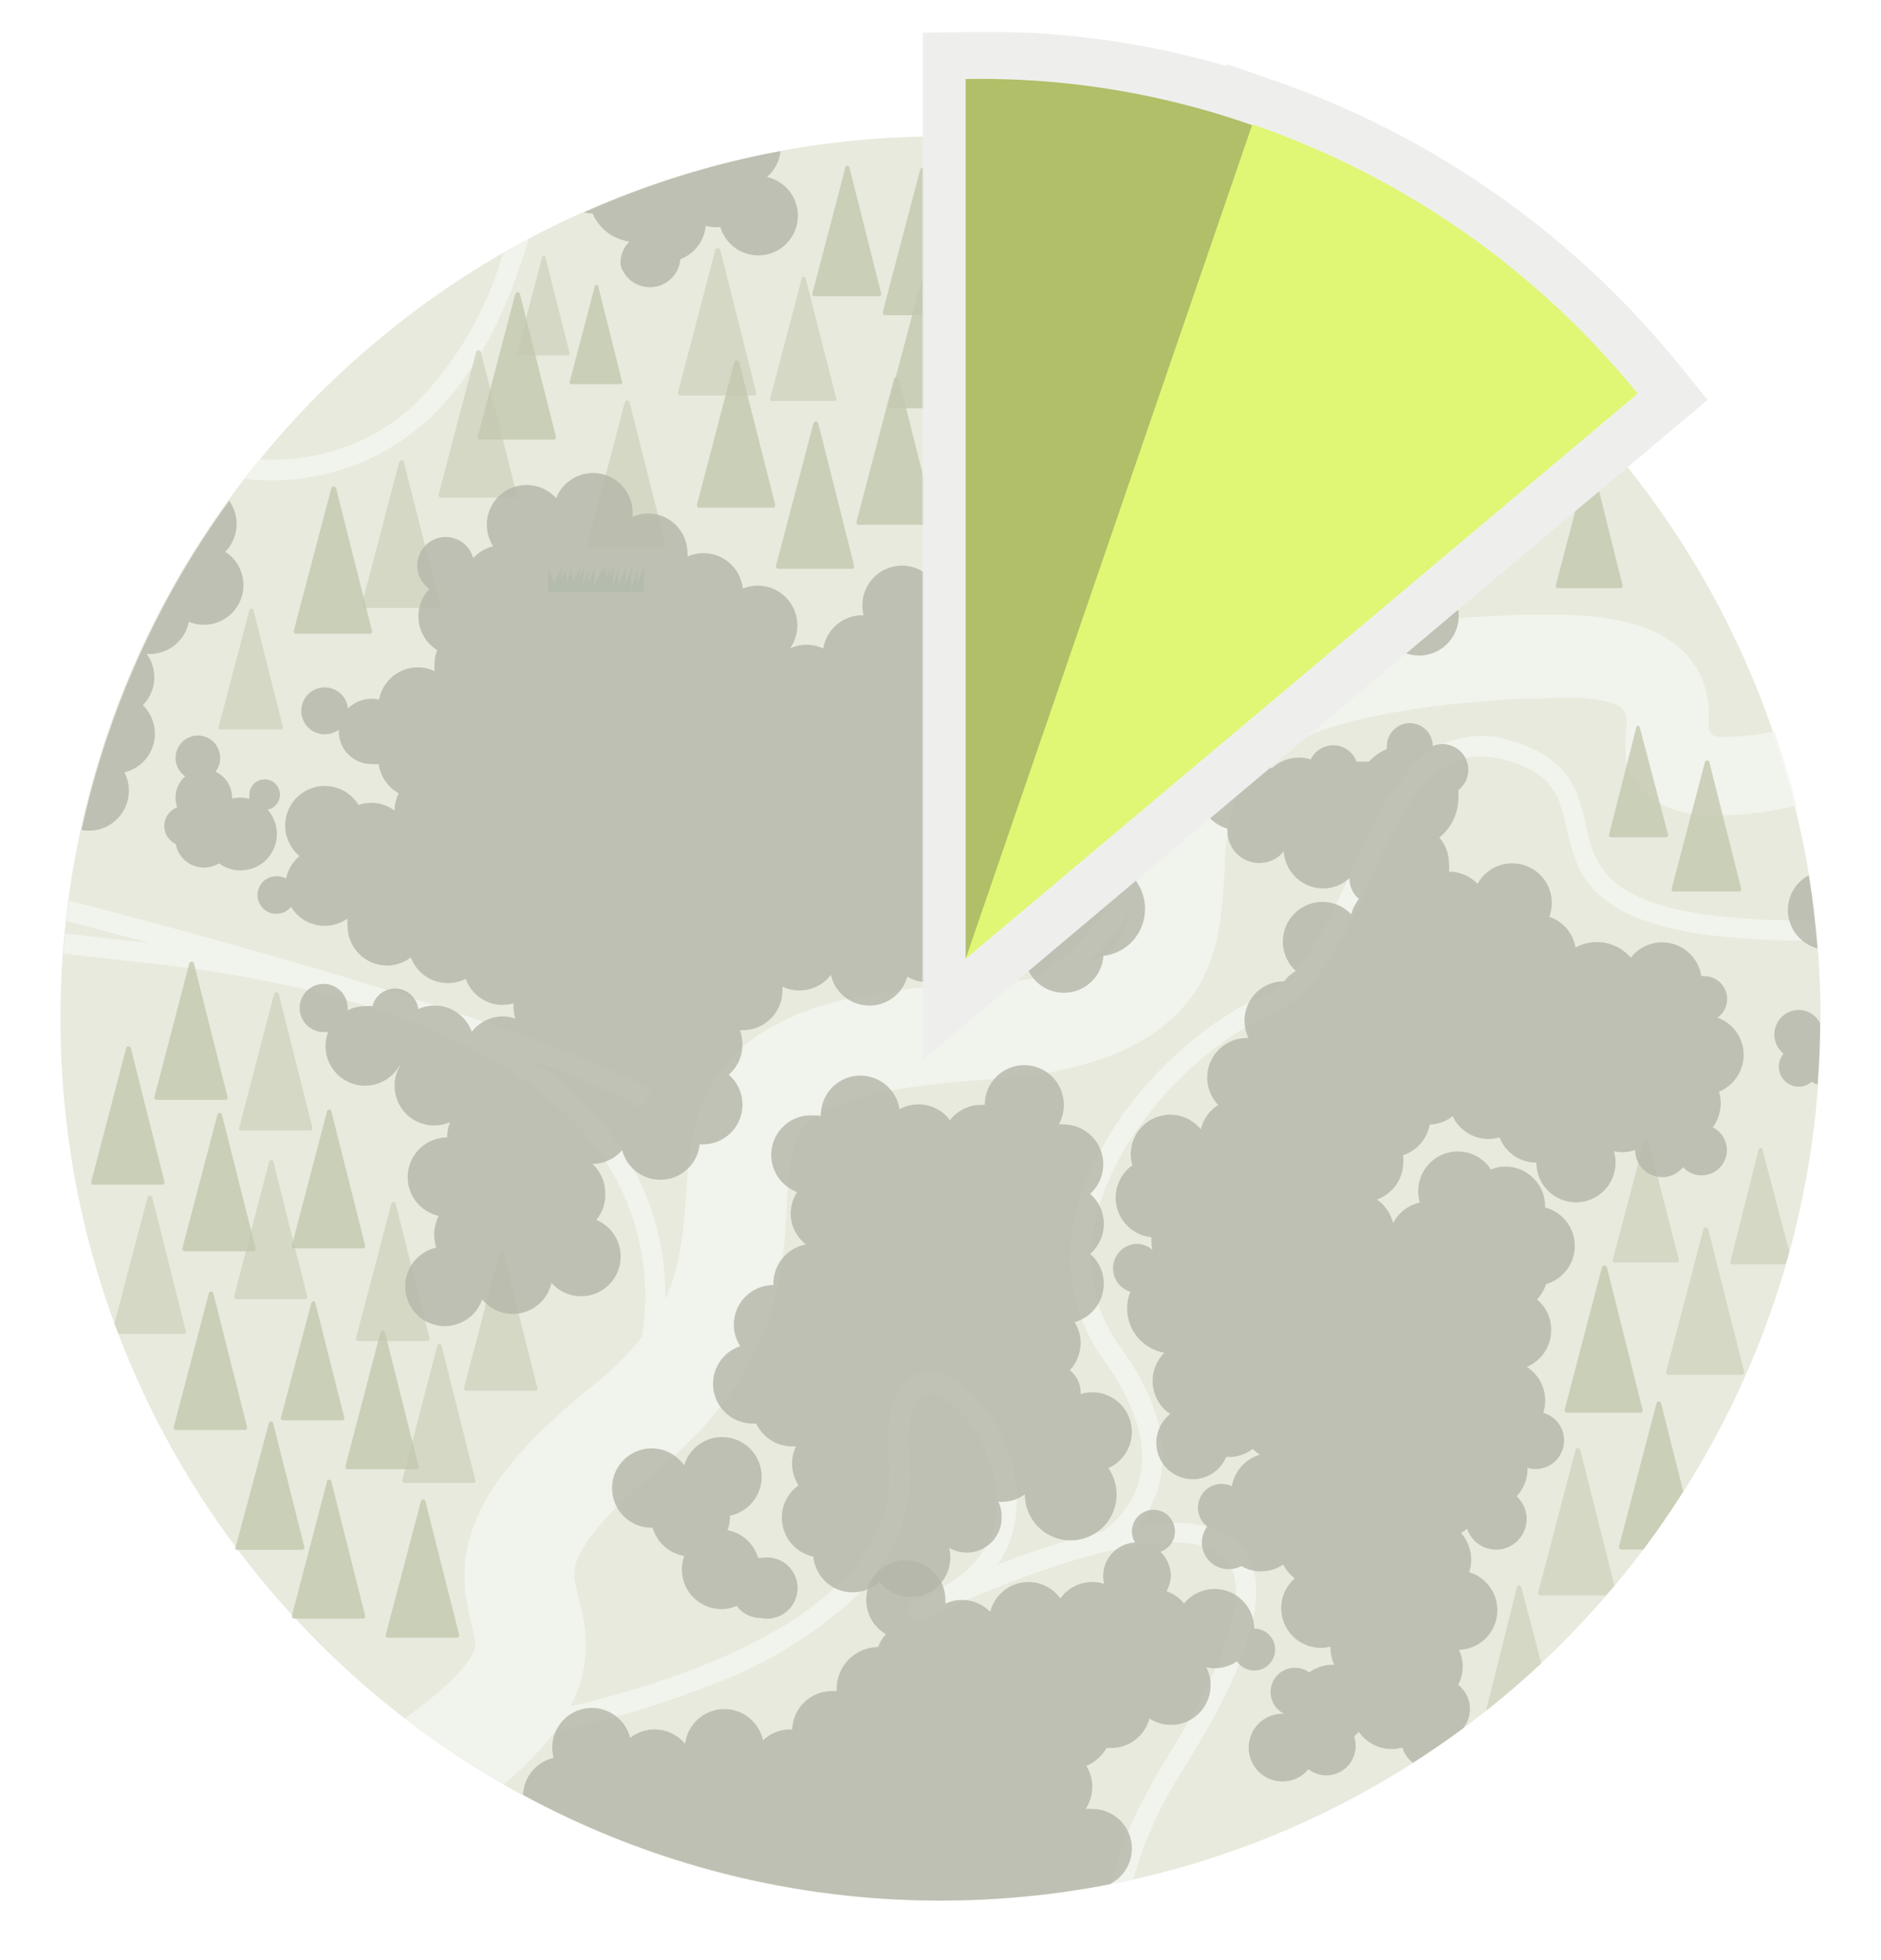 <svg width="477" height="497" viewBox="0 0 477 497" fill="none" xmlns="http://www.w3.org/2000/svg">
<g filter="url(#filter0_d)">
<path d="M238.612 481.989C361.777 481.989 461.621 381.905 461.621 258.445C461.621 134.985 361.777 34.9 238.612 34.9C115.448 34.9 15.604 134.985 15.604 258.445C15.604 381.905 115.448 481.989 238.612 481.989Z" fill="white"/>
<g opacity="0.8">
<g opacity="0.8">
<path opacity="0.8" d="M238.5 482C361.753 482 461.669 381.844 461.669 258.294C461.669 134.745 361.753 34.589 238.5 34.589C115.247 34.589 15.33 134.745 15.33 258.294C15.33 381.844 115.247 482 238.5 482Z" fill="#D0D4BC"/>
<path opacity="0.8" d="M402.125 208.984C400.38 201.212 398.248 192.236 383.673 188C379.1 186.388 374.149 186.197 369.466 187.452C364.784 188.707 360.588 191.349 357.429 195.034C351.206 202.861 346.224 211.603 342.659 220.952C336.612 234.28 330.409 248.152 319.788 252.777C301.995 260.548 279.627 282.153 273.27 306.245C271.338 312.737 270.924 319.588 272.06 326.266C273.197 332.944 275.852 339.27 279.821 344.754C287.768 355.75 290.908 365.659 289.164 374.208C287.879 380.012 284.407 385.094 279.472 388.391C275.984 389.207 272.378 390.14 268.424 391.344C263.036 393.015 257.725 394.919 252.918 396.823C254.647 394.348 255.957 391.604 256.795 388.702C258.563 381.816 258.143 374.548 255.593 367.913C251.019 355.362 241.211 346.463 233.769 348.095C229.233 349.106 224.155 353.885 225.512 371.177C228.419 408.131 173.954 425.85 144.687 432.689C145.531 431.074 146.257 429.398 146.858 427.677C147.615 425.392 148.134 423.035 148.408 420.643C148.641 418.305 148.641 415.949 148.408 413.61C148.194 411.673 147.858 409.753 147.4 407.859C146.625 404.595 146.005 402.419 145.772 400.942C145.579 399.824 145.579 398.68 145.772 397.562C145.897 396.967 146.065 396.382 146.276 395.813C146.549 395.079 146.873 394.365 147.245 393.676C148.198 391.947 149.287 390.296 150.502 388.741C151.91 386.941 153.411 385.216 154.998 383.573C158.458 379.998 162.107 376.612 165.93 373.431L169.147 370.711L170.892 369.195L172.636 367.602C173.233 367.089 173.802 366.544 174.342 365.97L176.048 364.338L177.676 362.589L179.304 360.802L180.893 359.014L182.405 357.11C182.948 356.489 183.413 355.828 183.917 355.168L185.351 353.186C191.134 345.031 195.185 335.773 197.252 325.985C198.481 319.954 199.22 313.834 199.462 307.683C199.616 302.767 200.043 297.863 200.741 292.995C201 291.373 201.469 289.793 202.136 288.293C202.686 287.091 203.447 285.998 204.385 285.068C205.542 283.949 206.846 282.995 208.261 282.231C210.037 281.238 211.891 280.393 213.805 279.705C215.898 278.967 218.108 278.345 220.433 277.762C222.759 277.179 225.163 276.674 227.644 276.286C232.567 275.431 237.684 274.809 242.878 274.343L246.755 274.032L250.631 273.76L255.012 273.449L259.47 272.983C265.647 272.239 271.745 270.938 277.689 269.097C280.954 268.094 284.12 266.794 287.148 265.211C290.534 263.566 293.678 261.461 296.49 258.955C299.573 256.284 302.193 253.12 304.243 249.59C306.123 246.27 307.52 242.698 308.391 238.982C309.161 235.763 309.679 232.489 309.942 229.19C310.252 226.12 310.407 223.244 310.562 220.524C310.659 215.756 311.204 211.007 312.19 206.341C312.967 202.642 314.63 199.188 317.036 196.277C318.292 194.839 319.696 193.537 321.222 192.391L322.463 191.497L323.083 191.031L323.781 190.604L325.137 189.749L326.611 188.972C330.736 186.815 335.076 185.096 339.558 183.842L343.124 182.832L347.001 181.938L350.877 181.161C352.118 180.889 353.397 180.695 354.754 180.462C359.832 179.607 365.027 178.869 370.26 178.363C375.493 177.858 380.804 177.47 386.115 177.159H390.34L393.868 176.965H400.729C402.84 177.095 404.939 177.38 407.009 177.819C407.785 177.988 408.549 178.209 409.296 178.48C410.439 178.823 411.403 179.6 411.982 180.646C412.561 181.691 412.71 182.922 412.397 184.076V184.503L412.203 185.436V187.456C412.183 187.806 412.183 188.156 412.203 188.505V192.158C412.274 192.593 412.378 193.021 412.514 193.44C412.724 194.323 413.022 195.182 413.405 196.005C413.763 196.846 414.218 197.641 414.762 198.375C415.011 198.754 415.283 199.117 415.576 199.463C415.84 199.805 416.124 200.129 416.429 200.435L417.32 201.29C417.6 201.557 417.898 201.803 418.212 202.028L419.104 202.727L419.995 203.271C422.003 204.447 424.171 205.324 426.43 205.875C428.228 206.306 430.055 206.604 431.896 206.769H436.819C439.854 206.717 442.883 206.483 445.89 206.069C449.224 205.642 452.441 205.02 455.62 204.321C454.031 197.909 452.131 191.653 449.999 185.474C447.79 185.902 445.619 186.252 443.448 186.485C441.21 186.757 438.958 186.899 436.703 186.912C432.826 186.912 433.253 183.998 433.253 183.998C433.392 182.395 433.392 180.783 433.253 179.179C433.083 176.705 432.507 174.276 431.547 171.991C430.534 169.661 429.116 167.529 427.361 165.696C425.817 164.073 424.056 162.673 422.127 161.538C418.925 159.715 415.459 158.404 411.855 157.652C408.755 156.929 405.607 156.435 402.435 156.175C399.411 155.942 396.426 155.865 393.48 155.903H385.107C379.602 156.137 374.136 156.409 368.593 156.875C363.05 157.341 357.235 158.002 351.498 158.896L347.233 159.634L342.892 160.45L338.589 161.421L334.247 162.548C328.224 164.17 322.38 166.396 316.803 169.193L314.671 170.359L312.5 171.602L311.453 172.263L310.368 173.001C309.67 173.467 308.972 173.934 308.275 174.478C305.453 176.604 302.856 179.012 300.522 181.666C298.138 184.443 296.095 187.496 294.436 190.759C292.782 193.922 291.482 197.258 290.559 200.707C290.042 202.665 289.628 204.65 289.319 206.652C286.217 197.248 278.348 188.039 265.75 179.179C256.64 172.729 252.259 167.133 252.725 162.509C253.616 154.077 270.285 146.966 287.884 139.467C301.568 133.638 317.036 127.032 327.929 118.483C340.992 108.302 345.722 96.917 342.388 83.511C338.783 69.289 327.231 57.243 312.035 46.635C306.065 44.536 299.979 42.684 293.777 41.078C315.369 53.513 333.084 67.618 337.426 84.793C343.435 110.245 312.423 123.34 285.287 134.92C265.401 143.391 248.228 150.735 247.026 162.121C246.328 168.843 251.29 175.838 262.183 183.532C278.348 194.917 286.024 206.497 285.016 217.999C283.892 231.133 271.719 241.78 262.455 248.075C260.555 248.386 258.578 248.658 256.756 248.852L252.88 249.163L249.003 249.396L244.855 249.629C243.43 249.589 242.004 249.667 240.591 249.862C234.854 250.29 228.962 250.834 223.225 251.766C217.214 252.655 211.288 254.046 205.509 255.924C202.27 257.073 199.132 258.49 196.128 260.16C192.7 261.977 189.542 264.266 186.747 266.96C183.72 269.854 181.227 273.261 179.381 277.024C177.701 280.477 176.476 284.134 175.737 287.904C175.089 291.086 174.636 294.304 174.381 297.541C174.109 300.533 173.954 303.292 173.76 305.934C173.48 310.744 172.832 315.524 171.822 320.234C171.081 323.383 170.043 326.453 168.721 329.405C168.913 317.46 165.915 305.68 160.038 295.287C153.708 284.716 145.082 275.711 134.802 268.942C144.365 272.129 153.638 276.133 162.519 280.91L165.31 276.558C164.147 275.819 138.174 259.616 17.46 228.374C17.228 230.083 16.995 231.793 16.801 233.542C24.283 235.446 31.377 237.428 38.161 239.176L34.904 238.788C28.508 238.127 22.422 237.428 16.491 236.689C16.491 238.36 16.22 240.109 16.104 241.819C21.996 242.518 28.043 243.217 34.362 243.878C69.25 247.492 97.471 254.681 118.52 265.289C135.693 273.915 148.137 284.718 155.541 297.774C162.57 310.289 165.127 324.833 162.79 339.003C161.771 340.352 160.684 341.649 159.534 342.888C159.185 343.316 158.758 343.743 158.371 344.132L157.169 345.375L155.89 346.58L154.611 347.746L153.293 348.911L151.936 350.077L150.502 351.204L148.796 352.603C144.119 356.394 139.654 360.442 135.422 364.727C133.152 366.983 131.017 369.37 129.026 371.876C126.806 374.604 124.822 377.516 123.095 380.581C122.131 382.294 121.289 384.073 120.575 385.904C119.746 387.852 119.085 389.867 118.598 391.927C118.128 394.112 117.868 396.337 117.823 398.572C117.758 400.702 117.875 402.834 118.172 404.945C118.753 408.83 119.645 412.017 120.071 414.076C120.256 414.856 120.385 415.648 120.459 416.447C120.503 416.834 120.503 417.225 120.459 417.612C120.409 417.942 120.331 418.267 120.226 418.584C120.011 419.078 119.765 419.558 119.49 420.022C119.179 420.566 118.714 421.226 118.21 421.926C117.641 422.682 117.033 423.409 116.388 424.102C115.032 425.578 113.403 427.133 111.659 428.687C109.915 430.241 108.015 431.757 106.038 433.272L104.526 434.399L102.743 435.798C110.692 441.926 119.046 447.509 127.746 452.507C128.754 451.652 129.724 450.836 130.693 449.942C133.127 447.748 135.431 445.412 137.593 442.948C138.717 441.704 139.802 440.305 140.888 439.062C154.25 436.265 167.358 432.366 180.079 427.405C193.22 422.581 205.343 415.332 215.82 406.033C226.675 395.696 231.636 383.884 230.629 371.06C229.659 358.937 232.179 353.963 234.854 353.38C239.079 352.486 246.949 359.481 250.748 369.934C253.19 376.578 256.834 393.054 238.575 402.691C235.048 404.595 232.954 405.644 232.179 406.033H231.908C231.61 406.151 231.337 406.327 231.107 406.55C230.877 406.774 230.692 407.041 230.565 407.336C230.437 407.631 230.369 407.948 230.364 408.27C230.359 408.591 230.417 408.911 230.535 409.21C230.652 409.609 230.865 409.974 231.155 410.272C231.445 410.57 231.803 410.792 232.198 410.919C232.594 411.047 233.014 411.075 233.423 411.002C233.832 410.93 234.217 410.758 234.544 410.501C246.093 404.989 257.994 400.251 270.169 396.318C291.373 389.751 305.445 389.44 310.794 395.424C315.136 400.282 316.26 412.716 296.762 444.347C288.117 458.374 283.194 469.371 281.876 477.842L287.342 476.677C290.36 466.135 295.003 456.132 301.103 447.028C318.354 419.089 322.773 401.098 314.593 391.966C309.903 386.759 301.181 385.088 288.698 386.798C291.453 383.415 293.354 379.416 294.242 375.141C296.374 365.115 292.963 353.807 284.085 341.567C280.534 336.711 278.165 331.09 277.169 325.152C276.173 319.214 276.577 313.125 278.348 307.372C284.357 284.834 305.484 264.628 322.036 257.284C334.441 251.727 341.109 237.078 347.505 222.895C356.111 203.893 363.553 187.495 382.393 192.896C394.023 196.277 395.573 202.378 397.279 210.072C398.868 217.144 400.652 225.11 411.041 230.822C420.848 236.223 436.819 238.593 460.931 238.593C460.859 236.876 460.691 235.163 460.427 233.464C407.668 233.658 404.838 221.146 402.125 208.984ZM286.179 231.327C286.119 232.053 285.976 232.771 285.752 233.464C285.348 235.103 284.708 236.673 283.853 238.127C283.11 239.375 282.167 240.491 281.062 241.43C279.731 242.542 278.258 243.47 276.681 244.189L275.208 244.811C279.571 240.943 283.276 236.389 286.179 231.327Z" fill="#EFF1E9"/>
<path opacity="0.8" d="M108.639 106.359C119.532 96.256 128.021 81.102 133.875 61.284C133.962 61.071 134.027 60.85 134.068 60.623C131.859 61.789 129.688 63.033 127.556 64.276C123.402 78.725 115.698 91.899 105.15 102.59C99.888 107.432 93.704 111.158 86.969 113.542C80.234 115.926 73.087 116.919 65.959 116.462C64.641 118.094 63.361 119.765 62.082 121.436C70.467 122.42 78.965 121.583 86.999 118.982C95.032 116.38 102.413 112.075 108.639 106.359Z" fill="#EFF1E9"/>
<path opacity="0.8" d="M162.947 150.23H139.029V143.741L140.58 148.093L142.557 143.741L142.169 147.627L143.255 144.479L143.991 147.976L144.728 143.78L145.387 147.665L147.17 143.78L146.937 146.5L148.139 143.78L147.635 149.22L149.108 144.712V147.976L151.008 143.78L150.465 149.22L152.907 143.78V145.14L153.45 143.78V145.178L154.07 143.78L153.489 147.121L154.807 143.818V146.072L155.815 143.818L155.311 148.87L156.784 144.362V148.637L158.722 143.818L158.489 148.287L160.272 143.818L160.001 149.531C160.166 149.138 160.309 148.735 160.428 148.326L161.668 144.673V148.093L163.374 143.818L163.025 150.852L162.947 150.23Z" fill="#70B990"/>
<path opacity="0.8" d="M171.941 99.482L181.4 63.344C181.446 63.216 181.53 63.105 181.641 63.026C181.752 62.948 181.885 62.906 182.02 62.906C182.156 62.906 182.289 62.948 182.4 63.026C182.511 63.105 182.595 63.216 182.641 63.344L191.75 99.482C191.771 99.566 191.774 99.653 191.761 99.739C191.748 99.825 191.718 99.907 191.673 99.981C191.627 100.055 191.568 100.12 191.498 100.171C191.428 100.222 191.349 100.259 191.265 100.279C191.221 100.29 191.176 100.296 191.13 100.298H172.562C172.461 100.303 172.361 100.283 172.269 100.241C172.178 100.198 172.098 100.134 172.037 100.053C171.976 99.973 171.935 99.879 171.919 99.779C171.902 99.68 171.91 99.578 171.941 99.482Z" fill="#B5BB9C"/>
<path opacity="0.8" d="M242.222 84.327L251.719 48.189C251.753 48.055 251.831 47.936 251.94 47.852C252.048 47.767 252.182 47.721 252.32 47.721C252.458 47.721 252.591 47.767 252.7 47.852C252.809 47.936 252.887 48.055 252.921 48.189L262.031 84.327C262.062 84.423 262.07 84.525 262.053 84.624C262.037 84.724 261.996 84.818 261.935 84.899C261.874 84.979 261.794 85.043 261.703 85.086C261.611 85.128 261.511 85.148 261.41 85.143H242.842C242.667 85.137 242.502 85.063 242.382 84.935C242.262 84.807 242.198 84.637 242.203 84.462C242.205 84.417 242.211 84.371 242.222 84.327Z" fill="#B5BB9C"/>
<path opacity="0.8" d="M195.316 101.036L203.301 70.649C203.301 70.515 203.355 70.386 203.449 70.292C203.544 70.197 203.672 70.144 203.805 70.144C203.939 70.144 204.067 70.197 204.162 70.292C204.256 70.386 204.309 70.515 204.309 70.649L212.062 101.036C212.088 101.114 212.093 101.197 212.08 101.277C212.066 101.358 212.033 101.434 211.983 101.499C211.934 101.564 211.869 101.616 211.795 101.65C211.721 101.685 211.64 101.701 211.558 101.697H196.052C195.957 101.739 195.851 101.752 195.749 101.736C195.646 101.719 195.55 101.674 195.472 101.604C195.394 101.534 195.338 101.444 195.31 101.343C195.283 101.242 195.285 101.136 195.316 101.036Z" fill="#B5BB9C"/>
<path opacity="0.8" d="M346.539 109.274L355.998 73.136C356.044 73.008 356.128 72.897 356.239 72.819C356.35 72.74 356.482 72.698 356.618 72.698C356.754 72.698 356.886 72.74 356.997 72.819C357.108 72.897 357.192 73.008 357.238 73.136L366.348 109.274C366.372 109.367 366.374 109.465 366.354 109.56C366.334 109.654 366.292 109.743 366.232 109.818C366.172 109.893 366.095 109.954 366.007 109.994C365.92 110.035 365.824 110.054 365.728 110.051H347.314C347.207 110.084 347.092 110.087 346.983 110.06C346.873 110.033 346.773 109.976 346.693 109.896C346.614 109.816 346.557 109.716 346.53 109.607C346.503 109.497 346.506 109.382 346.539 109.274Z" fill="#B5BB9C"/>
<path opacity="0.8" d="M91.735 153.339L101.233 117.201C101.267 117.067 101.344 116.948 101.453 116.864C101.562 116.779 101.696 116.733 101.834 116.733C101.971 116.733 102.105 116.779 102.214 116.864C102.323 116.948 102.4 117.067 102.434 117.201L111.544 153.339C111.576 153.435 111.584 153.537 111.567 153.636C111.55 153.736 111.51 153.83 111.449 153.911C111.388 153.991 111.308 154.055 111.216 154.098C111.125 154.14 111.025 154.16 110.924 154.155H92.356C92.181 154.149 92.016 154.075 91.896 153.947C91.776 153.819 91.712 153.649 91.717 153.474C91.718 153.429 91.724 153.383 91.735 153.339Z" fill="#B5BB9C"/>
<path opacity="0.8" d="M131.083 89.573L137.479 65.209C137.506 65.122 137.56 65.046 137.633 64.992C137.707 64.938 137.795 64.909 137.886 64.909C137.977 64.909 138.065 64.938 138.139 64.992C138.212 65.046 138.266 65.122 138.293 65.209L144.457 89.573C144.467 89.633 144.465 89.695 144.452 89.755C144.438 89.814 144.413 89.871 144.378 89.921C144.343 89.971 144.298 90.013 144.246 90.046C144.195 90.079 144.137 90.101 144.077 90.111L144.03 90.117H131.509C131.396 90.121 131.286 90.08 131.203 90.003C131.12 89.926 131.071 89.819 131.067 89.706C131.065 89.661 131.07 89.616 131.083 89.573Z" fill="#B5BB9C"/>
<path opacity="0.8" d="M111.235 125.4L120.732 89.262C120.766 89.128 120.844 89.01 120.953 88.925C121.061 88.84 121.195 88.794 121.333 88.794C121.471 88.794 121.604 88.84 121.713 88.925C121.822 89.01 121.9 89.128 121.934 89.262L131.044 125.4C131.068 125.493 131.07 125.591 131.05 125.686C131.029 125.78 130.988 125.869 130.927 125.944C130.867 126.019 130.79 126.08 130.703 126.12C130.615 126.161 130.52 126.18 130.423 126.177H111.855C111.759 126.18 111.663 126.161 111.575 126.12C111.488 126.08 111.411 126.019 111.351 125.944C111.291 125.869 111.249 125.78 111.229 125.686C111.208 125.591 111.21 125.493 111.235 125.4Z" fill="#B5BB9C"/>
<path opacity="0.8" d="M148.952 138.145L158.45 102.007C158.484 101.874 158.561 101.755 158.67 101.671C158.779 101.586 158.913 101.54 159.05 101.54C159.188 101.54 159.322 101.586 159.431 101.671C159.54 101.755 159.617 101.874 159.651 102.007L168.761 138.145C168.793 138.241 168.8 138.344 168.784 138.443C168.767 138.543 168.727 138.637 168.665 138.717C168.604 138.798 168.525 138.862 168.433 138.904C168.342 138.947 168.241 138.967 168.141 138.961H149.611C149.436 138.966 149.267 138.902 149.14 138.781C149.013 138.661 148.939 138.495 148.934 138.32C148.932 138.261 148.938 138.202 148.952 138.145Z" fill="#B5BB9C"/>
<path opacity="0.8" d="M422.518 347.862L431.976 311.724C432.011 311.59 432.088 311.472 432.197 311.387C432.306 311.303 432.439 311.257 432.577 311.257C432.715 311.257 432.849 311.303 432.958 311.387C433.066 311.472 433.144 311.59 433.178 311.724L442.288 347.862C442.312 347.956 442.314 348.053 442.294 348.148C442.274 348.242 442.232 348.331 442.172 348.406C442.111 348.482 442.035 348.542 441.947 348.582C441.86 348.623 441.764 348.642 441.668 348.639H423.099C422.935 348.634 422.779 348.564 422.666 348.444C422.554 348.324 422.493 348.164 422.498 347.999C422.5 347.953 422.506 347.907 422.518 347.862Z" fill="#B5BB9C"/>
<path opacity="0.8" d="M274.397 114.092L283.894 77.954C283.928 77.82 284.006 77.702 284.114 77.617C284.223 77.532 284.357 77.487 284.495 77.487C284.633 77.487 284.766 77.532 284.875 77.617C284.984 77.702 285.061 77.82 285.096 77.954L294.205 114.092C294.237 114.188 294.245 114.29 294.228 114.39C294.212 114.49 294.171 114.584 294.11 114.664C294.049 114.744 293.969 114.809 293.878 114.851C293.786 114.894 293.686 114.913 293.585 114.908H275.017C274.916 114.913 274.816 114.894 274.724 114.851C274.633 114.809 274.553 114.744 274.492 114.664C274.431 114.584 274.39 114.49 274.374 114.39C274.357 114.29 274.365 114.188 274.397 114.092Z" fill="#B5BB9C"/>
<path opacity="0.8" d="M260.865 164.841L270.324 128.703C270.37 128.575 270.454 128.464 270.565 128.386C270.676 128.307 270.809 128.265 270.944 128.265C271.08 128.265 271.212 128.307 271.323 128.386C271.435 128.464 271.519 128.575 271.565 128.703L280.674 164.841C280.698 164.934 280.701 165.032 280.68 165.127C280.66 165.221 280.618 165.309 280.558 165.385C280.498 165.46 280.421 165.521 280.334 165.561C280.246 165.601 280.15 165.621 280.054 165.618H261.447C261.354 165.615 261.263 165.591 261.18 165.548C261.097 165.505 261.026 165.444 260.97 165.369C260.914 165.295 260.876 165.209 260.857 165.117C260.839 165.025 260.842 164.931 260.865 164.841Z" fill="#B5BB9C"/>
<path opacity="0.8" d="M60.649 286.039L69.526 252.038C69.57 251.919 69.65 251.817 69.754 251.744C69.858 251.672 69.981 251.633 70.108 251.633C70.235 251.633 70.358 251.672 70.462 251.744C70.566 251.817 70.645 251.919 70.689 252.038L79.218 285.961C79.259 286.11 79.239 286.27 79.163 286.404C79.087 286.539 78.961 286.637 78.813 286.679C78.768 286.691 78.722 286.698 78.675 286.7H61.192C61.048 286.703 60.909 286.649 60.805 286.549C60.701 286.45 60.64 286.313 60.637 286.168C60.636 286.125 60.64 286.081 60.649 286.039Z" fill="#B5BB9C"/>
<path opacity="0.8" d="M55.452 184.347L63.205 154.893C63.205 154.743 63.264 154.6 63.37 154.494C63.475 154.389 63.618 154.329 63.767 154.329C63.916 154.329 64.059 154.389 64.165 154.494C64.27 154.6 64.329 154.743 64.329 154.893L71.733 184.347C71.751 184.423 71.751 184.501 71.734 184.577C71.717 184.652 71.683 184.723 71.634 184.783C71.585 184.843 71.524 184.891 71.454 184.923C71.383 184.955 71.307 184.971 71.229 184.969H56.111C56.023 185.002 55.927 185.01 55.835 184.992C55.742 184.973 55.657 184.929 55.588 184.864C55.52 184.799 55.471 184.717 55.446 184.625C55.422 184.534 55.424 184.438 55.452 184.347Z" fill="#B5BB9C"/>
<path opacity="0.8" d="M117.67 351.942L126.586 318.019C126.618 317.895 126.691 317.785 126.793 317.706C126.895 317.628 127.019 317.585 127.148 317.585C127.276 317.585 127.401 317.628 127.502 317.706C127.604 317.785 127.677 317.895 127.71 318.019L136.277 351.942C136.301 352.03 136.305 352.123 136.287 352.213C136.269 352.303 136.23 352.387 136.173 352.459C136.116 352.531 136.044 352.589 135.961 352.627C135.878 352.666 135.787 352.684 135.695 352.68H118.251C118.175 352.683 118.099 352.671 118.027 352.644C117.956 352.618 117.89 352.577 117.834 352.525C117.778 352.473 117.733 352.41 117.701 352.341C117.669 352.271 117.652 352.196 117.649 352.119C117.647 352.06 117.654 352 117.67 351.942Z" fill="#B5BB9C"/>
<path opacity="0.8" d="M90.301 339.313L99.217 305.39C99.217 305.236 99.278 305.088 99.388 304.978C99.496 304.869 99.644 304.807 99.799 304.807C99.953 304.807 100.101 304.869 100.21 304.978C100.319 305.088 100.38 305.236 100.38 305.39L108.908 339.313C108.95 339.462 108.93 339.622 108.854 339.756C108.778 339.891 108.652 339.989 108.503 340.031C108.458 340.043 108.412 340.05 108.366 340.052H90.921C90.827 340.062 90.731 340.048 90.643 340.013C90.555 339.977 90.477 339.92 90.416 339.848C90.355 339.775 90.312 339.688 90.292 339.595C90.272 339.502 90.275 339.405 90.301 339.313Z" fill="#B5BB9C"/>
<path opacity="0.8" d="M102.007 375.451L110.845 341.412C110.845 341.257 110.907 341.109 111.016 341C111.125 340.89 111.273 340.829 111.427 340.829C111.581 340.829 111.729 340.89 111.838 341C111.947 341.109 112.008 341.257 112.008 341.412L120.537 375.335C120.569 375.42 120.58 375.512 120.568 375.603C120.556 375.693 120.521 375.78 120.467 375.853C120.413 375.927 120.341 375.985 120.259 376.024C120.176 376.062 120.085 376.079 119.994 376.073H102.55C102.396 376.063 102.252 375.992 102.151 375.876C102.049 375.76 101.997 375.608 102.007 375.454V375.451Z" fill="#B5BB9C"/>
<path opacity="0.8" d="M408.987 319.496L416.972 289.148C416.972 289.014 417.025 288.885 417.12 288.79C417.214 288.696 417.342 288.642 417.476 288.642C417.61 288.642 417.738 288.696 417.832 288.79C417.927 288.885 417.98 289.014 417.98 289.148L425.733 319.496C425.748 319.566 425.75 319.638 425.737 319.708C425.725 319.778 425.699 319.846 425.66 319.906C425.622 319.966 425.572 320.018 425.513 320.059C425.455 320.1 425.389 320.129 425.319 320.144C425.277 320.153 425.234 320.157 425.19 320.156H409.684C409.591 320.188 409.491 320.194 409.394 320.173C409.298 320.152 409.209 320.105 409.137 320.037C409.065 319.969 409.013 319.883 408.987 319.787C408.96 319.692 408.96 319.591 408.987 319.496Z" fill="#B5BB9C"/>
<path opacity="0.8" d="M384.605 402.73L376.852 433.816C381.71 430.008 386.375 426.005 390.846 421.809L385.845 402.73C385.845 402.565 385.78 402.406 385.663 402.29C385.547 402.173 385.389 402.108 385.225 402.108C385.06 402.108 384.903 402.173 384.786 402.29C384.67 402.406 384.605 402.565 384.605 402.73Z" fill="#B5BB9C"/>
<path opacity="0.8" d="M446.94 291.479C446.909 291.374 446.846 291.281 446.758 291.215C446.671 291.149 446.564 291.113 446.455 291.113C446.345 291.113 446.239 291.149 446.151 291.215C446.064 291.281 446 291.374 445.97 291.479L438.799 320.001C438.768 320.131 438.79 320.269 438.86 320.383C438.93 320.497 439.042 320.578 439.172 320.61L439.264 320.623H452.832C453.142 319.574 453.452 318.486 453.723 317.398L446.94 291.479Z" fill="#B5BB9C"/>
<path opacity="0.8" d="M47.117 337.526L38.589 303.603C38.544 303.484 38.465 303.381 38.361 303.309C38.257 303.236 38.134 303.198 38.007 303.198C37.88 303.198 37.757 303.236 37.653 303.309C37.549 303.381 37.47 303.484 37.426 303.603L29.014 335.661L30.06 338.264H46.574C46.665 338.27 46.756 338.253 46.839 338.215C46.922 338.177 46.993 338.118 47.047 338.044C47.101 337.971 47.136 337.885 47.148 337.794C47.16 337.703 47.15 337.611 47.117 337.526Z" fill="#B5BB9C"/>
<path opacity="0.8" d="M399.527 367.68L390.069 403.818C390.045 403.908 390.043 404.003 390.061 404.094C390.079 404.186 390.117 404.272 390.173 404.347C390.229 404.421 390.301 404.482 390.383 404.525C390.466 404.568 390.557 404.592 390.65 404.595H407.241C407.978 403.779 408.714 402.963 409.412 402.108L400.729 367.68C400.695 367.546 400.617 367.428 400.508 367.343C400.4 367.258 400.266 367.212 400.128 367.212C399.99 367.212 399.857 367.258 399.748 367.343C399.639 367.428 399.561 367.546 399.527 367.68Z" fill="#B5BB9C"/>
<path opacity="0.8" d="M59.408 328.628L68.207 294.782C68.207 294.628 68.269 294.479 68.378 294.37C68.487 294.261 68.635 294.199 68.789 294.199C68.943 294.199 69.091 294.261 69.2 294.37C69.309 294.479 69.37 294.628 69.37 294.782L77.898 328.705C77.923 328.794 77.926 328.886 77.908 328.976C77.89 329.066 77.851 329.15 77.795 329.222C77.738 329.294 77.665 329.352 77.582 329.39C77.499 329.429 77.408 329.447 77.317 329.444H59.873C59.782 329.433 59.695 329.402 59.619 329.351C59.543 329.301 59.479 329.233 59.434 329.154C59.389 329.074 59.363 328.985 59.358 328.894C59.354 328.802 59.37 328.711 59.408 328.628Z" fill="#B5BB9C"/>
<path opacity="0.8" d="M70.218 211.509C70.225 209.227 69.381 207.024 67.853 205.331C68.582 205.189 69.254 204.84 69.791 204.327C70.327 203.813 70.706 203.156 70.881 202.434C71.056 201.711 71.02 200.953 70.778 200.25C70.537 199.547 70.099 198.928 69.516 198.467C68.934 198.006 68.232 197.722 67.494 197.649C66.756 197.576 66.012 197.717 65.351 198.055C64.691 198.393 64.14 198.915 63.766 199.557C63.392 200.199 63.21 200.935 63.24 201.678C63.2 201.975 63.2 202.275 63.24 202.572C62.469 202.368 61.674 202.264 60.876 202.261C60.197 202.26 59.521 202.338 58.86 202.494V202.261C58.858 200.876 58.458 199.52 57.709 198.356C56.96 197.191 55.893 196.268 54.635 195.694C55.425 194.702 55.849 193.466 55.836 192.197C55.837 191.22 55.586 190.26 55.108 189.409C54.63 188.558 53.941 187.845 53.108 187.339C52.275 186.834 51.325 186.552 50.352 186.522C49.378 186.492 48.413 186.714 47.55 187.167C46.687 187.621 45.955 188.289 45.426 189.109C44.896 189.929 44.587 190.872 44.528 191.847C44.468 192.821 44.661 193.795 45.087 194.673C45.513 195.551 46.158 196.305 46.959 196.86C46.19 197.533 45.575 198.363 45.153 199.295C44.732 200.226 44.515 201.238 44.517 202.261C44.516 203.108 44.66 203.95 44.944 204.748C43.98 205.099 43.147 205.738 42.557 206.579C41.968 207.42 41.651 208.422 41.648 209.45C41.652 210.411 41.926 211.352 42.441 212.164C42.955 212.975 43.689 213.624 44.556 214.035C44.863 215.709 45.744 217.223 47.046 218.316C48.348 219.409 49.99 220.011 51.689 220.019C53.056 220.018 54.396 219.642 55.565 218.931C57.122 220.094 59.012 220.721 60.953 220.719C62.16 220.729 63.357 220.501 64.475 220.047C65.594 219.594 66.612 218.924 67.473 218.076C68.333 217.228 69.018 216.219 69.489 215.105C69.96 213.992 70.208 212.796 70.218 211.587V211.509Z" fill="#898D78"/>
<path opacity="0.8" d="M287.032 363.25C287.047 361.928 286.802 360.616 286.312 359.39C285.822 358.163 285.095 357.044 284.173 356.099C283.252 355.154 282.154 354.399 280.941 353.88C279.729 353.36 278.426 353.084 277.108 353.069H276.991C275.991 353.066 274.996 353.223 274.045 353.535V353.069C274.038 351.989 273.787 350.924 273.31 349.955C272.833 348.985 272.144 348.137 271.293 347.474C273.049 345.599 274.032 343.128 274.045 340.557C274.037 338.684 273.5 336.851 272.495 335.272C274.622 334.692 276.499 333.427 277.837 331.671C279.175 329.915 279.9 327.767 279.899 325.558C279.907 324.119 279.602 322.696 279.007 321.388C278.411 320.079 277.538 318.917 276.449 317.98C277.54 317.035 278.415 315.866 279.015 314.552C279.615 313.238 279.926 311.809 279.926 310.364C279.926 308.919 279.615 307.49 279.015 306.176C278.415 304.862 277.54 303.693 276.449 302.748C277.956 301.384 279.017 299.597 279.493 297.618C279.97 295.64 279.839 293.564 279.118 291.662C278.398 289.759 277.121 288.119 275.455 286.957C273.789 285.794 271.811 285.163 269.781 285.145C269.356 285.107 268.928 285.107 268.502 285.145C269.345 283.624 269.786 281.912 269.781 280.171C269.781 277.502 268.723 274.942 266.841 273.055C264.958 271.168 262.404 270.107 259.741 270.107C257.078 270.107 254.525 271.168 252.642 273.055C250.759 274.942 249.701 277.502 249.701 280.171H248.887C247.348 280.162 245.827 280.508 244.442 281.182C243.058 281.855 241.846 282.839 240.901 284.057C239.46 282.127 237.372 280.784 235.02 280.277C232.669 279.77 230.214 280.133 228.109 281.298C227.725 278.789 226.408 276.517 224.424 274.94C222.439 273.362 219.933 272.595 217.408 272.791C214.882 272.988 212.524 274.134 210.807 276C209.089 277.866 208.138 280.314 208.145 282.853V283.086C207.445 282.927 206.73 282.849 206.013 282.853C203.628 282.749 201.285 283.503 199.407 284.979C197.529 286.455 196.239 288.556 195.771 290.902C195.303 293.248 195.687 295.685 196.854 297.772C198.022 299.859 199.895 301.458 202.136 302.282C201.084 303.929 200.519 305.843 200.508 307.799C200.526 309.304 200.884 310.786 201.555 312.132C202.227 313.478 203.194 314.654 204.385 315.571C202.005 316.008 199.861 317.289 198.345 319.179C196.829 321.07 196.042 323.444 196.128 325.868C193.465 325.868 190.911 326.929 189.028 328.816C187.146 330.704 186.088 333.264 186.088 335.933C186.091 337.866 186.657 339.757 187.716 341.373C185.452 342.12 183.527 343.651 182.285 345.691C181.044 347.731 180.567 350.147 180.94 352.507C181.313 354.867 182.512 357.017 184.321 358.572C186.131 360.127 188.433 360.987 190.817 360.996H191.786C192.591 362.727 193.872 364.191 195.479 365.217C197.086 366.243 198.952 366.787 200.857 366.786H201.865C201.195 368.138 200.85 369.628 200.857 371.138C200.863 373.108 201.427 375.035 202.485 376.695C201.173 377.618 200.103 378.846 199.367 380.273C198.631 381.701 198.251 383.287 198.26 384.894C198.265 387.202 199.06 389.438 200.514 391.228C201.968 393.018 203.992 394.253 206.246 394.725C206.423 396.589 207.118 398.367 208.251 399.856C209.385 401.344 210.912 402.485 212.659 403.149C214.407 403.812 216.304 403.971 218.137 403.609C219.97 403.246 221.666 402.376 223.031 401.098C224.442 402.919 226.435 404.2 228.676 404.725C230.916 405.25 233.269 404.988 235.34 403.982C237.41 402.976 239.073 401.287 240.051 399.199C241.028 397.111 241.26 394.749 240.708 392.51C242.059 393.302 243.597 393.719 245.162 393.72C246.728 393.721 248.266 393.305 249.618 392.514C250.971 391.723 252.09 390.587 252.86 389.221C253.631 387.855 254.025 386.308 254.004 384.738C254.039 383.397 253.76 382.066 253.19 380.853H254.004C256.12 380.864 258.185 380.197 259.896 378.949C259.892 380.78 260.318 382.587 261.14 384.222C261.963 385.858 263.158 387.276 264.629 388.362C266.1 389.448 267.806 390.172 269.608 390.474C271.41 390.776 273.258 390.648 275.001 390.101C276.745 389.553 278.335 388.602 279.644 387.323C280.952 386.045 281.941 384.475 282.532 382.742C283.122 381.009 283.296 379.16 283.041 377.347C282.786 375.533 282.108 373.806 281.062 372.304C282.813 371.52 284.305 370.252 285.362 368.649C286.42 367.045 286.999 365.172 287.032 363.25Z" fill="#898D78"/>
<path opacity="0.8" d="M192.795 395.075H192.252C191.733 393.299 190.734 391.703 189.366 390.461C187.997 389.22 186.313 388.382 184.499 388.041C184.902 386.933 185.112 385.763 185.119 384.583V384.35C186.859 383.993 188.473 383.181 189.798 381.995C191.122 380.809 192.109 379.292 192.657 377.599C193.206 375.907 193.297 374.098 192.921 372.359C192.545 370.619 191.716 369.01 190.517 367.697C189.319 366.384 187.794 365.412 186.099 364.882C184.404 364.352 182.599 364.282 180.868 364.679C179.137 365.076 177.542 365.926 176.246 367.143C174.95 368.36 173.999 369.899 173.49 371.604C172.506 370.189 171.177 369.051 169.628 368.299C168.08 367.547 166.364 367.206 164.647 367.31C162.929 367.414 161.267 367.959 159.82 368.892C158.373 369.825 157.189 371.115 156.383 372.638C155.576 374.162 155.173 375.868 155.214 377.592C155.254 379.316 155.736 381.001 156.613 382.485C157.489 383.969 158.732 385.202 160.221 386.066C161.71 386.93 163.396 387.396 165.117 387.42H165.504C166.03 389.25 167.063 390.894 168.483 392.16C169.903 393.426 171.653 394.261 173.529 394.569C173.122 395.664 172.912 396.821 172.908 397.989C172.908 400.658 173.966 403.218 175.849 405.105C177.732 406.993 180.286 408.053 182.949 408.053C184.283 408.048 185.602 407.77 186.825 407.237C187.523 408.188 188.434 408.961 189.484 409.494C190.534 410.027 191.695 410.305 192.872 410.307C194.003 410.552 195.175 410.539 196.3 410.271C197.426 410.003 198.477 409.486 199.377 408.757C200.278 408.029 201.004 407.108 201.503 406.061C202.002 405.015 202.261 403.87 202.261 402.71C202.261 401.55 202.002 400.405 201.503 399.359C201.004 398.313 200.278 397.391 199.377 396.663C198.477 395.934 197.426 395.417 196.3 395.149C195.175 394.881 194.003 394.869 192.872 395.113L192.795 395.075Z" fill="#898D78"/>
<path opacity="0.8" d="M359.601 146.111C358.424 146.119 357.257 146.329 356.151 146.733C355.533 145.103 354.501 143.664 353.158 142.556C351.814 141.448 350.206 140.711 348.492 140.417C346.777 140.122 345.016 140.281 343.382 140.878C341.747 141.475 340.296 142.488 339.172 143.819C338.46 142.38 337.414 141.134 336.123 140.184C334.831 139.233 333.332 138.606 331.75 138.355C330.168 138.104 328.548 138.236 327.027 138.741C325.507 139.245 324.128 140.107 323.007 141.254C321.713 138.958 319.591 137.248 317.076 136.474C317.095 136.332 317.095 136.189 317.076 136.047C317.124 133.686 316.342 131.383 314.867 129.541C313.392 127.699 311.318 126.437 309.007 125.973C306.697 125.51 304.298 125.876 302.229 127.007C300.161 128.139 298.556 129.963 297.694 132.161C297.333 132.123 296.969 132.123 296.608 132.161C294.963 132.161 293.386 132.816 292.223 133.982C291.059 135.148 290.406 136.729 290.406 138.378C290.368 138.779 290.368 139.182 290.406 139.583H290.057C288.202 139.509 286.391 140.164 285.01 141.407C283.629 142.65 282.785 144.385 282.659 146.241C282.533 148.098 283.134 149.931 284.334 151.35C285.535 152.77 287.24 153.665 289.088 153.844C287.815 155.314 286.997 157.123 286.733 159.051C286.469 160.979 286.771 162.943 287.601 164.702C288.431 166.461 289.754 167.94 291.409 168.958C293.063 169.977 294.978 170.49 296.918 170.436C298.737 170.45 300.523 169.951 302.074 168.999C302.292 171.565 303.483 173.949 305.401 175.662C307.32 177.375 309.821 178.285 312.389 178.205C314.957 178.125 317.396 177.062 319.206 175.234C321.015 173.405 322.057 170.951 322.116 168.377C322.154 167.963 322.154 167.547 322.116 167.133C324.436 168.417 327.169 168.729 329.718 168.001C332.267 167.273 334.425 165.564 335.722 163.248C336.797 164.297 338.094 165.091 339.517 165.57C340.94 166.049 342.452 166.201 343.941 166.014C345.431 165.827 346.859 165.307 348.12 164.492C349.382 163.677 350.444 162.587 351.228 161.305C352.125 162.822 353.403 164.076 354.935 164.942C356.467 165.808 358.2 166.255 359.959 166.239C361.718 166.223 363.441 165.744 364.958 164.85C366.474 163.955 367.729 162.678 368.597 161.144C369.466 159.611 369.917 157.876 369.906 156.113C369.895 154.35 369.422 152.62 368.535 151.098C367.648 149.575 366.377 148.313 364.85 147.438C363.323 146.563 361.593 146.105 359.834 146.111H359.601Z" fill="#898D78"/>
<path opacity="0.8" d="M326.688 133.871C327.7 133.872 328.696 133.611 329.578 133.115C330.461 132.618 331.201 131.901 331.727 131.034C332.386 132.102 333.367 132.931 334.527 133.402C335.688 133.873 336.968 133.961 338.182 133.653C339.396 133.346 340.48 132.659 341.278 131.692C342.076 130.725 342.546 129.528 342.62 128.275H343.512C345.604 128.275 347.611 127.442 349.09 125.959C350.569 124.476 351.401 122.465 351.401 120.368C351.401 118.271 350.569 116.259 349.09 114.776C347.611 113.293 345.604 112.46 343.512 112.46C342.159 112.468 340.832 112.831 339.662 113.513C338.492 114.195 337.521 115.171 336.844 116.346C336.054 115.448 335.01 114.811 333.85 114.522C332.69 114.232 331.47 114.303 330.352 114.724C329.233 115.146 328.269 115.898 327.587 116.882C326.905 117.866 326.537 119.034 326.533 120.232C326.535 120.892 326.64 121.547 326.843 122.175C326 122.036 325.137 122.083 324.314 122.312C323.49 122.542 322.727 122.947 322.076 123.502C321.424 124.056 320.901 124.746 320.543 125.524C320.184 126.301 319.998 127.147 319.998 128.003C319.998 128.86 320.184 129.706 320.543 130.483C320.901 131.261 321.424 131.95 322.076 132.505C322.727 133.059 323.49 133.465 324.314 133.694C325.137 133.924 326 133.971 326.843 133.832L326.688 133.871Z" fill="#898D78"/>
<path opacity="0.8" d="M351.385 138.223C354.168 138.223 356.425 135.961 356.425 133.171C356.425 130.381 354.168 128.12 351.385 128.12C348.602 128.12 346.346 130.381 346.346 133.171C346.346 135.961 348.602 138.223 351.385 138.223Z" fill="#898D78"/>
<path opacity="0.8" d="M290.365 230.433C290.355 227.255 289.088 224.211 286.843 221.968C284.598 219.724 281.557 218.465 278.386 218.465C277.257 218.47 276.134 218.64 275.053 218.97C274.953 216.375 273.856 213.92 271.992 212.117C270.129 210.314 267.642 209.302 265.051 209.294C264.174 209.29 263.3 209.408 262.454 209.644V209.294C262.449 207.441 261.934 205.626 260.965 204.048C259.997 202.47 258.613 201.191 256.965 200.351C255.317 199.511 253.471 199.143 251.628 199.288C249.785 199.433 248.018 200.086 246.522 201.173C245.894 199.829 244.978 198.641 243.839 197.694C242.699 196.747 241.365 196.064 239.932 195.694C241.456 193.892 242.294 191.606 242.296 189.244C242.302 188.021 242.079 186.808 241.637 185.669C243.028 186.214 244.522 186.441 246.011 186.334C247.501 186.227 248.947 185.789 250.246 185.051C251.545 184.313 252.663 183.293 253.52 182.067C254.376 180.841 254.948 179.439 255.196 177.963C255.443 176.487 255.359 174.975 254.95 173.535C254.54 172.096 253.815 170.766 252.828 169.643C251.842 168.52 250.617 167.632 249.245 167.043C247.872 166.454 246.385 166.18 244.894 166.24H244.583C244.789 165.413 244.893 164.565 244.894 163.714C244.915 161.715 244.345 159.754 243.255 158.08C242.164 156.406 240.603 155.094 238.769 154.31V153.494C238.769 150.825 237.711 148.265 235.828 146.378C233.945 144.49 231.391 143.43 228.729 143.43C226.066 143.43 223.512 144.49 221.629 146.378C219.746 148.265 218.688 150.825 218.688 153.494C218.689 154.346 218.793 155.194 218.999 156.02H218.688C216.305 156.016 213.998 156.862 212.18 158.407C210.362 159.952 209.151 162.095 208.765 164.452C207.444 163.826 206.001 163.501 204.539 163.501C203.078 163.501 201.635 163.826 200.314 164.452C201.585 162.679 202.246 160.54 202.198 158.357C202.149 156.175 201.395 154.067 200.047 152.352C198.699 150.637 196.832 149.408 194.726 148.85C192.621 148.292 190.391 148.435 188.374 149.259C188.204 147.686 187.666 146.175 186.804 144.85C185.942 143.524 184.78 142.421 183.413 141.63C182.046 140.839 180.512 140.382 178.936 140.296C177.36 140.211 175.786 140.499 174.341 141.137C174.362 140.853 174.362 140.567 174.341 140.282C174.346 138.966 174.093 137.661 173.595 136.443C173.097 135.225 172.365 134.117 171.44 133.182C170.514 132.247 169.415 131.505 168.203 130.996C166.992 130.488 165.692 130.223 164.379 130.218H164.301C162.964 130.232 161.644 130.523 160.425 131.073V130.218C160.473 127.857 159.691 125.554 158.216 123.712C156.74 121.871 154.666 120.608 152.356 120.145C150.045 119.681 147.646 120.048 145.578 121.179C143.51 122.31 141.904 124.134 141.042 126.332C140.095 125.285 138.94 124.447 137.652 123.872C136.364 123.297 134.971 122.997 133.561 122.991C131.748 122.978 129.966 123.458 128.404 124.379C126.841 125.3 125.557 126.628 124.686 128.221C123.816 129.815 123.392 131.615 123.46 133.431C123.528 135.246 124.084 137.01 125.071 138.534C123.106 138.992 121.331 140.051 119.993 141.565C119.698 140.438 119.136 139.4 118.354 138.538C117.573 137.676 116.595 137.017 115.504 136.615C114.414 136.214 113.242 136.082 112.09 136.232C110.938 136.382 109.839 136.809 108.887 137.477C107.935 138.144 107.158 139.032 106.622 140.066C106.086 141.099 105.807 142.247 105.809 143.412C105.811 144.576 106.093 145.723 106.633 146.755C107.172 147.786 107.952 148.672 108.906 149.336C107.868 150.42 107.084 151.723 106.614 153.15C106.143 154.577 105.997 156.091 106.187 157.582C106.376 159.073 106.897 160.502 107.709 161.765C108.522 163.027 109.607 164.092 110.883 164.88C110.414 166.04 110.177 167.281 110.185 168.532C110.146 169.088 110.146 169.647 110.185 170.203C108.869 169.562 107.424 169.23 105.96 169.232C103.621 169.229 101.356 170.047 99.557 171.545C97.758 173.043 96.54 175.126 96.114 177.431C95.48 177.274 94.829 177.196 94.175 177.198C93.072 177.2 91.98 177.421 90.962 177.848C89.945 178.274 89.021 178.899 88.245 179.684C88.117 178.374 87.559 177.144 86.659 176.186C85.758 175.227 84.567 174.595 83.27 174.389C81.973 174.182 80.644 174.413 79.492 175.044C78.34 175.675 77.429 176.672 76.902 177.877C76.375 179.083 76.262 180.43 76.581 181.707C76.899 182.984 77.632 184.119 78.662 184.934C79.693 185.749 80.965 186.199 82.278 186.212C83.591 186.226 84.871 185.802 85.919 185.008V185.474C85.919 187.669 86.788 189.775 88.337 191.327C89.885 192.879 91.986 193.751 94.175 193.751C94.794 193.811 95.417 193.811 96.036 193.751C96.25 195.298 96.82 196.775 97.702 198.063C98.583 199.351 99.751 200.416 101.114 201.173C100.428 202.534 100.069 204.038 100.068 205.564C98.777 204.591 97.268 203.95 95.673 203.7C94.077 203.449 92.445 203.595 90.919 204.126C89.78 202.257 88.063 200.812 86.03 200.009C83.996 199.207 81.757 199.091 79.653 199.68C77.548 200.269 75.692 201.531 74.367 203.273C73.043 205.015 72.321 207.143 72.312 209.333C72.318 210.816 72.647 212.28 73.277 213.623C73.906 214.965 74.82 216.154 75.956 217.105C74.208 218.552 73.005 220.553 72.545 222.778C71.833 222.385 71.031 222.184 70.219 222.195C69.407 222.17 68.602 222.352 67.88 222.726C67.159 223.1 66.544 223.652 66.095 224.331C65.646 225.009 65.378 225.792 65.315 226.604C65.252 227.416 65.398 228.23 65.737 228.97C66.077 229.709 66.599 230.35 67.255 230.831C67.91 231.311 68.678 231.616 69.484 231.716C70.29 231.816 71.109 231.707 71.861 231.401C72.614 231.095 73.276 230.601 73.785 229.967C74.685 231.436 75.944 232.65 77.443 233.493C78.943 234.336 80.633 234.781 82.352 234.785C84.425 234.786 86.446 234.133 88.128 232.92C88.067 233.54 88.067 234.165 88.128 234.785C88.128 237.454 89.186 240.014 91.069 241.902C92.952 243.789 95.505 244.849 98.168 244.849C100.343 244.844 102.454 244.12 104.177 242.79C104.898 244.701 106.181 246.349 107.856 247.514C109.531 248.68 111.519 249.309 113.558 249.318C115.132 249.303 116.683 248.931 118.093 248.23C118.95 250.617 120.68 252.589 122.934 253.743C125.187 254.898 127.795 255.15 130.227 254.447C130.208 254.745 130.208 255.043 130.227 255.341C130.227 256.341 130.37 257.335 130.653 258.294C129.606 257.931 128.505 257.747 127.397 257.75C125.897 257.776 124.422 258.139 123.081 258.811C121.739 259.484 120.565 260.449 119.644 261.636C119.195 260.393 118.507 259.251 117.618 258.275C116.729 257.299 115.657 256.508 114.463 255.947C113.269 255.386 111.977 255.066 110.66 255.006C109.342 254.946 108.026 255.147 106.787 255.596C106.546 255.683 106.309 255.78 106.076 255.885C105.904 254.512 105.26 253.242 104.254 252.294C103.248 251.346 101.944 250.78 100.566 250.692C99.188 250.605 97.823 251.002 96.706 251.815C95.589 252.628 94.79 253.806 94.447 255.147C93.841 255.088 93.23 255.088 92.624 255.147C91.078 255.153 89.554 255.512 88.167 256.196V255.613C88.167 254.406 87.81 253.227 87.141 252.224C86.472 251.22 85.522 250.438 84.409 249.977C83.297 249.515 82.074 249.394 80.893 249.63C79.713 249.865 78.628 250.446 77.777 251.299C76.926 252.152 76.346 253.239 76.111 254.423C75.876 255.606 75.997 256.833 76.458 257.948C76.918 259.062 77.698 260.015 78.699 260.686C79.7 261.356 80.877 261.714 82.081 261.714H83.205C82.763 262.853 82.54 264.066 82.546 265.289C82.553 267.527 83.305 269.698 84.681 271.46C86.057 273.222 87.98 274.474 90.146 275.018C92.311 275.561 94.596 275.366 96.639 274.463C98.681 273.559 100.365 271.999 101.424 270.029V270.301C100.516 271.828 100.046 273.576 100.067 275.353C100.069 277.025 100.485 278.67 101.28 280.14C102.075 281.61 103.222 282.858 104.619 283.772C106.015 284.686 107.617 285.237 109.279 285.375C110.941 285.513 112.612 285.234 114.139 284.562C113.633 285.794 113.383 287.116 113.403 288.448C110.928 288.452 108.543 289.372 106.703 291.031C104.864 292.69 103.701 294.971 103.436 297.437C103.172 299.903 103.825 302.38 105.271 304.393C106.717 306.406 108.853 307.813 111.27 308.343C110.505 309.806 110.106 311.433 110.108 313.084C110.108 314.207 110.291 315.323 110.65 316.387C108.939 316.762 107.356 317.579 106.058 318.757C104.759 319.936 103.791 321.434 103.249 323.103C102.706 324.772 102.609 326.555 102.967 328.273C103.324 329.992 104.124 331.587 105.286 332.9C106.449 334.213 107.934 335.198 109.594 335.758C111.254 336.317 113.031 336.432 114.749 336.091C116.467 335.749 118.065 334.963 119.387 333.811C120.708 332.658 121.705 331.179 122.28 329.521C123.474 330.979 125.053 332.072 126.837 332.674C128.621 333.276 130.538 333.363 132.369 332.926C134.2 332.488 135.871 331.543 137.192 330.199C138.513 328.855 139.431 327.166 139.84 325.324C140.841 326.458 142.085 327.35 143.478 327.935C144.871 328.52 146.378 328.782 147.886 328.702C149.394 328.623 150.865 328.203 152.189 327.474C153.513 326.746 154.655 325.727 155.532 324.494C156.409 323.262 156.997 321.846 157.252 320.354C157.508 318.862 157.424 317.332 157.007 315.876C156.591 314.421 155.852 313.079 154.846 311.95C153.841 310.82 152.594 309.933 151.198 309.354C152.792 307.459 153.609 305.029 153.485 302.554C153.49 301.163 153.202 299.787 152.641 298.515C152.08 297.243 151.258 296.103 150.229 295.171C151.66 295.163 153.072 294.847 154.37 294.243C155.667 293.64 156.82 292.763 157.75 291.673C158.346 293.949 159.719 295.943 161.63 297.309C163.541 298.675 165.869 299.328 168.209 299.152C170.55 298.977 172.755 297.985 174.442 296.349C176.128 294.713 177.19 292.536 177.442 290.197H178.217C180.268 290.202 182.271 289.578 183.957 288.409C185.643 287.239 186.932 285.58 187.649 283.655C188.367 281.73 188.479 279.63 187.971 277.639C187.463 275.648 186.359 273.86 184.808 272.516C185.922 271.559 186.81 270.365 187.407 269.02C188.004 267.676 188.294 266.216 188.258 264.745C188.254 263.552 188.044 262.369 187.637 261.247H188.374C191.037 261.247 193.59 260.187 195.473 258.3C197.356 256.412 198.414 253.852 198.414 251.183C198.433 250.86 198.433 250.535 198.414 250.212C200.494 251.201 202.85 251.443 205.087 250.899C207.324 250.354 209.307 249.055 210.703 247.22C211.198 249.393 212.402 251.34 214.124 252.75C215.847 254.161 217.989 254.956 220.213 255.01C222.437 255.063 224.615 254.372 226.402 253.046C228.19 251.719 229.486 249.833 230.085 247.686C231.628 248.587 233.378 249.069 235.163 249.085C236.875 249.071 238.556 248.621 240.047 247.778C241.539 246.936 242.793 245.727 243.691 244.267C244.503 245.731 245.669 246.967 247.082 247.861C248.496 248.755 250.111 249.278 251.778 249.383C253.446 249.487 255.114 249.17 256.627 248.459C258.14 247.748 259.451 246.667 260.438 245.316C261.26 247.451 262.783 249.242 264.757 250.393C266.73 251.544 269.036 251.986 271.295 251.646C273.553 251.307 275.628 250.206 277.178 248.525C278.728 246.844 279.66 244.684 279.82 242.401C282.743 242.065 285.438 240.656 287.385 238.446C289.332 236.236 290.394 233.382 290.365 230.433Z" fill="#898D78"/>
<path opacity="0.8" d="M29.871 207.507C31.335 205.986 32.284 204.041 32.583 201.948C32.882 199.856 32.516 197.722 31.538 195.85C33.291 195.436 34.901 194.557 36.199 193.305C37.497 192.053 38.435 190.474 38.915 188.733C39.394 186.993 39.398 185.155 38.925 183.412C38.453 181.67 37.521 180.087 36.228 178.83C37.907 177.129 38.926 174.885 39.104 172.5C39.281 170.114 38.606 167.744 37.197 165.812C39.663 166.003 42.112 165.282 44.084 163.786C46.055 162.289 47.411 160.121 47.897 157.691C50.052 158.574 52.447 158.679 54.671 157.987C56.896 157.295 58.811 155.85 60.089 153.898C61.367 151.947 61.928 149.61 61.677 147.29C61.426 144.969 60.378 142.808 58.712 141.176C58.187 140.682 57.616 140.239 57.006 139.855H57.2C58.826 138.156 59.809 135.941 59.979 133.592C60.149 131.244 59.495 128.91 58.13 126.993C40.009 151.911 27.257 180.336 20.684 210.46C22.339 210.788 24.051 210.689 25.658 210.173C27.265 209.656 28.714 208.739 29.871 207.507Z" fill="#898D78"/>
<path opacity="0.8" d="M155.232 59.769C156.591 60.531 158.074 61.044 159.613 61.284C158.82 62.045 158.206 62.973 157.817 64.002C157.428 65.03 157.274 66.133 157.364 67.23C157.858 68.934 158.919 70.419 160.371 71.435C161.823 72.452 163.579 72.939 165.346 72.817C167.113 72.694 168.784 71.969 170.083 70.761C171.381 69.554 172.228 67.937 172.483 66.18V65.753C174.254 65.092 175.801 63.942 176.947 62.436C178.093 60.93 178.79 59.13 178.956 57.243C180.074 57.576 181.245 57.695 182.407 57.593H182.678C183.185 59.289 184.13 60.822 185.417 62.036C186.704 63.249 188.288 64.101 190.009 64.504C191.73 64.908 193.526 64.849 195.217 64.333C196.908 63.818 198.433 62.864 199.638 61.569C200.843 60.274 201.686 58.682 202.081 56.956C202.477 55.23 202.41 53.429 201.889 51.736C201.368 50.044 200.411 48.519 199.113 47.316C197.816 46.114 196.225 45.275 194.501 44.886C196.432 43.208 197.663 40.864 197.951 38.319C180.78 41.507 164.046 46.725 148.1 53.862C148.797 54.036 149.514 54.114 150.232 54.096C151.272 56.46 153.019 58.443 155.232 59.769Z" fill="#898D78"/>
<path opacity="0.8" d="M453.373 230.783C453.386 233.006 454.129 235.163 455.489 236.919C456.849 238.675 458.748 239.933 460.893 240.497C460.389 234.241 459.692 228.063 458.684 221.962C457.085 222.813 455.747 224.083 454.812 225.636C453.876 227.19 453.379 228.968 453.373 230.783Z" fill="#898D78"/>
<path opacity="0.8" d="M456.166 256.118C454.88 256.117 453.626 256.517 452.576 257.262C451.527 258.007 450.735 259.061 450.309 260.277C449.883 261.493 449.845 262.812 450.2 264.051C450.555 265.29 451.285 266.388 452.29 267.193C451.522 268.107 451.097 269.262 451.088 270.457C451.076 271.43 451.344 272.386 451.861 273.21C452.378 274.034 453.121 274.691 454.002 275.101C454.882 275.512 455.862 275.659 456.824 275.524C457.785 275.389 458.688 274.979 459.423 274.343C459.894 274.615 460.387 274.849 460.896 275.042C461.283 269.952 461.516 264.822 461.555 259.499C461.058 258.49 460.291 257.639 459.339 257.042C458.388 256.445 457.289 256.125 456.166 256.118Z" fill="#898D78"/>
<path opacity="0.8" d="M287.034 468.789C287.034 466.119 285.976 463.559 284.093 461.672C282.21 459.785 279.656 458.724 276.993 458.724C276.426 458.684 275.856 458.684 275.288 458.724C276.41 457.062 277.005 455.098 276.993 453.09C277.003 451.22 276.479 449.386 275.482 447.805C277.655 446.92 279.461 445.316 280.599 443.259C280.998 443.297 281.401 443.297 281.8 443.259C284.011 443.264 286.161 442.534 287.915 441.185C289.668 439.835 290.926 437.94 291.491 435.798C293.009 436.785 294.765 437.343 296.572 437.413C298.38 437.482 300.173 437.061 301.762 436.193C303.351 435.325 304.676 434.043 305.597 432.482C306.519 430.922 307.003 429.141 306.997 427.327C307.001 425.759 306.629 424.213 305.912 422.819C307.239 423.108 308.611 423.122 309.944 422.861C311.277 422.601 312.543 422.071 313.665 421.304C314.18 422.064 314.882 422.677 315.704 423.084C316.525 423.491 317.437 423.678 318.352 423.627C319.267 423.576 320.153 423.289 320.925 422.793C321.696 422.297 322.326 421.61 322.754 420.798C323.182 419.985 323.393 419.076 323.366 418.158C323.34 417.24 323.077 416.344 322.603 415.558C322.129 414.772 321.46 414.123 320.661 413.672C319.863 413.222 318.962 412.986 318.045 412.988C318.041 410.917 317.399 408.897 316.206 407.204C315.014 405.512 313.33 404.23 311.384 403.533C309.437 402.836 307.324 402.758 305.331 403.309C303.339 403.861 301.566 405.016 300.252 406.616C299.095 405.189 297.565 404.112 295.833 403.507C296.477 402.336 296.848 401.034 296.919 399.699C296.91 398.545 296.672 397.405 296.219 396.344C295.767 395.284 295.108 394.324 294.283 393.521C295.232 393.192 296.073 392.608 296.712 391.832C297.352 391.056 297.766 390.118 297.909 389.122C298.053 388.125 297.919 387.109 297.523 386.183C297.128 385.258 296.486 384.46 295.667 383.876C294.849 383.293 293.886 382.947 292.884 382.876C291.882 382.805 290.88 383.012 289.988 383.475C289.096 383.937 288.349 384.637 287.827 385.497C287.306 386.358 287.031 387.346 287.034 388.352C287.047 389.336 287.314 390.3 287.809 391.15C285.632 391.279 283.586 392.235 282.087 393.823C280.589 395.412 279.752 397.513 279.746 399.699C279.761 400.353 279.839 401.003 279.978 401.642C279.015 401.327 278.007 401.169 276.993 401.176C275.412 401.183 273.855 401.563 272.448 402.285C271.04 403.008 269.822 404.052 268.892 405.333C267.776 403.79 266.244 402.597 264.476 401.895C262.708 401.194 260.777 401.011 258.91 401.37C257.042 401.729 255.316 402.614 253.932 403.922C252.549 405.229 251.566 406.905 251.098 408.753C249.657 407.264 247.789 406.262 245.754 405.886C243.718 405.51 241.616 405.778 239.74 406.655C239.76 406.344 239.76 406.032 239.74 405.722C239.74 403.956 239.277 402.222 238.397 400.692C237.517 399.163 236.25 397.892 234.725 397.009C233.2 396.125 231.47 395.659 229.709 395.657C227.947 395.656 226.216 396.119 224.69 397C223.164 397.881 221.895 399.149 221.012 400.677C220.129 402.205 219.663 403.939 219.66 405.705C219.657 407.47 220.118 409.206 220.995 410.737C221.873 412.267 223.137 413.54 224.661 414.426C223.794 415.38 223.11 416.487 222.645 417.69H222.219C219.412 417.835 216.777 419.091 214.894 421.182C213.011 423.273 212.035 426.029 212.178 428.842C211.74 428.805 211.299 428.805 210.86 428.842C208.27 428.861 205.788 429.882 203.931 431.692C202.075 433.503 200.988 435.962 200.898 438.557H200.394C197.825 438.55 195.353 439.539 193.494 441.316C192.988 438.997 191.681 436.932 189.803 435.485C187.926 434.039 185.599 433.304 183.233 433.411C180.867 433.518 178.616 434.46 176.876 436.07C175.135 437.68 174.019 439.854 173.724 442.21C172.057 440.191 169.671 438.903 167.072 438.62C164.473 438.337 161.867 439.081 159.807 440.694C159.204 438.32 157.759 436.248 155.741 434.866C153.723 433.484 151.271 432.887 148.846 433.188C146.421 433.488 144.188 434.665 142.566 436.497C140.944 438.33 140.045 440.693 140.037 443.142C140.052 444.033 140.169 444.92 140.386 445.785C138.245 446.271 136.324 447.453 134.922 449.146C133.52 450.84 132.715 452.95 132.633 455.149C165.193 472.803 201.637 482.019 238.655 481.961C252.967 481.949 267.245 480.57 281.296 477.842C283.01 477.033 284.459 475.752 285.474 474.149C286.49 472.546 287.031 470.687 287.034 468.789Z" fill="#898D78"/>
<path opacity="0.8" d="M369.836 427.133C370.553 425.725 370.925 424.167 370.922 422.586C370.917 421.136 370.599 419.705 369.991 418.39C372.373 418.314 374.651 417.391 376.416 415.786C378.182 414.181 379.32 411.999 379.628 409.63C379.936 407.261 379.392 404.859 378.096 402.855C376.799 400.85 374.833 399.373 372.55 398.689C372.908 397.651 373.092 396.561 373.092 395.463C373.077 392.979 372.153 390.587 370.495 388.741C371.041 388.437 371.56 388.086 372.046 387.692C372.425 388.816 373.055 389.839 373.889 390.681C374.724 391.523 375.739 392.162 376.858 392.55C377.977 392.938 379.17 393.064 380.345 392.918C381.52 392.772 382.646 392.358 383.636 391.708C384.627 391.058 385.456 390.19 386.06 389.169C386.664 388.148 387.026 387.002 387.12 385.819C387.214 384.636 387.036 383.448 386.6 382.344C386.164 381.241 385.482 380.252 384.606 379.454C386.358 377.577 387.341 375.108 387.358 372.537V372.226C388.051 372.429 388.768 372.533 389.49 372.537C391.232 372.513 392.907 371.86 394.208 370.699C395.51 369.538 396.35 367.945 396.576 366.214C396.802 364.482 396.398 362.727 395.439 361.269C394.479 359.811 393.028 358.749 391.351 358.276C392.043 356.143 392.007 353.839 391.249 351.729C390.491 349.618 389.054 347.82 387.164 346.619C389.004 345.856 390.576 344.562 391.68 342.901C392.785 341.241 393.372 339.289 393.367 337.293C393.384 335.81 393.07 334.341 392.446 332.996C391.822 331.651 390.904 330.464 389.761 329.521C390.811 328.419 391.593 327.089 392.049 325.635C394.171 325.033 396.037 323.746 397.356 321.974C398.676 320.202 399.377 318.043 399.351 315.832C399.324 313.62 398.572 311.479 397.21 309.74C395.848 308 393.952 306.758 391.816 306.206V305.896C391.816 303.226 390.758 300.666 388.875 298.779C386.992 296.892 384.439 295.831 381.776 295.831C380.512 295.832 379.26 296.083 378.093 296.57C376.911 294.751 375.173 293.364 373.14 292.616C371.107 291.868 368.887 291.799 366.811 292.42C364.735 293.04 362.916 294.317 361.624 296.059C360.331 297.802 359.636 299.916 359.641 302.087C359.641 303.062 359.785 304.031 360.067 304.963C358.622 305.272 357.264 305.9 356.09 306.8C354.917 307.701 353.958 308.852 353.284 310.17C352.688 307.74 351.226 305.612 349.175 304.186C351.117 303.498 352.8 302.225 353.993 300.542C355.186 298.859 355.832 296.847 355.842 294.782C355.899 294.175 355.899 293.563 355.842 292.956C357.551 292.38 359.075 291.355 360.255 289.989C361.434 288.622 362.226 286.963 362.548 285.184C364.667 285.123 366.707 284.373 368.363 283.047C369.178 284.778 370.468 286.241 372.08 287.266C373.693 288.291 375.563 288.836 377.473 288.837C378.419 288.834 379.36 288.69 380.264 288.409C380.988 290.302 382.269 291.93 383.938 293.075C385.607 294.22 387.584 294.829 389.606 294.821C389.602 297.49 390.655 300.052 392.535 301.942C394.415 303.833 396.967 304.898 399.63 304.902C402.293 304.906 404.848 303.85 406.734 301.966C408.62 300.082 409.682 297.524 409.687 294.854V294.821C409.686 293.847 409.542 292.878 409.26 291.946C409.973 292.102 410.701 292.18 411.431 292.179C412.526 292.178 413.614 291.994 414.648 291.635C414.649 293.053 415.087 294.437 415.903 295.596C416.719 296.755 417.872 297.633 419.205 298.11C420.538 298.587 421.985 298.638 423.348 298.258C424.712 297.878 425.925 297.085 426.821 295.987C427.458 296.679 428.239 297.222 429.109 297.577C429.979 297.932 430.916 298.09 431.854 298.041C432.793 297.992 433.708 297.737 434.537 297.293C435.365 296.849 436.086 296.228 436.648 295.473C437.209 294.718 437.598 293.849 437.787 292.926C437.976 292.004 437.959 291.051 437.739 290.136C437.519 289.22 437.1 288.365 436.513 287.63C435.926 286.895 435.184 286.299 434.341 285.884C435.635 284.127 436.34 282.005 436.357 279.822C436.356 278.809 436.213 277.802 435.93 276.83C437.771 276.064 439.346 274.771 440.456 273.112C441.567 271.453 442.163 269.502 442.172 267.504C442.172 265.437 441.536 263.42 440.349 261.73C439.163 260.04 437.484 258.758 435.543 258.061C436.296 257.531 436.911 256.828 437.337 256.009C437.762 255.191 437.984 254.282 437.985 253.36C437.985 251.814 437.372 250.331 436.282 249.238C435.191 248.145 433.712 247.531 432.17 247.531H431.434C431.072 245.152 429.872 242.982 428.052 241.413C426.231 239.845 423.91 238.982 421.51 238.982C419.976 238.97 418.46 239.315 417.081 239.989C415.702 240.663 414.498 241.648 413.563 242.868C411.869 240.897 409.555 239.565 407.003 239.092C404.452 238.618 401.815 239.032 399.53 240.264C399.223 238.492 398.445 236.835 397.278 235.468C396.112 234.1 394.6 233.073 392.901 232.493C393.308 231.358 393.517 230.162 393.522 228.957C393.516 226.725 392.77 224.559 391.402 222.799C390.034 221.039 388.121 219.784 385.964 219.232C383.807 218.681 381.528 218.863 379.486 219.751C377.444 220.639 375.754 222.183 374.682 224.138C373.747 223.155 372.622 222.372 371.376 221.838C370.13 221.303 368.788 221.028 367.433 221.03C367.511 220.345 367.511 219.654 367.433 218.97C367.455 216.554 366.585 214.215 364.991 212.403C366.51 211.181 367.736 209.631 368.575 207.868C369.414 206.105 369.845 204.175 369.836 202.222C369.877 201.601 369.877 200.978 369.836 200.357C370.613 199.746 371.242 198.968 371.678 198.08C372.114 197.192 372.346 196.217 372.356 195.228C372.356 193.497 371.67 191.836 370.448 190.612C369.227 189.388 367.571 188.7 365.843 188.7C364.979 188.706 364.124 188.877 363.324 189.205C363.324 187.659 362.711 186.177 361.621 185.083C360.53 183.99 359.051 183.376 357.509 183.376C355.967 183.376 354.488 183.99 353.397 185.083C352.307 186.177 351.694 187.659 351.694 189.205C351.673 189.451 351.673 189.698 351.694 189.943C349.963 190.689 348.406 191.787 347.12 193.168C346.526 193.128 345.931 193.128 345.337 193.168C344.898 193.131 344.457 193.131 344.019 193.168C343.594 191.998 342.833 190.979 341.834 190.239C340.834 189.499 339.638 189.072 338.397 189.009C337.156 188.947 335.924 189.253 334.855 189.889C333.787 190.526 332.929 191.463 332.389 192.586C331.412 192.273 330.392 192.116 329.366 192.119C326.779 192.117 324.292 193.12 322.427 194.917C321.533 193.568 320.328 192.455 318.913 191.673C317.498 190.89 315.916 190.462 314.301 190.423C312.686 190.385 311.085 190.738 309.635 191.452C308.185 192.166 306.928 193.221 305.972 194.526C305.015 195.831 304.387 197.348 304.14 198.949C303.894 200.549 304.036 202.186 304.556 203.72C305.075 205.253 305.956 206.639 307.123 207.758C308.291 208.877 309.711 209.698 311.262 210.149V210.771C311.262 212.915 312.112 214.971 313.624 216.486C315.136 218.002 317.187 218.854 319.326 218.854H319.364C320.543 218.856 321.708 218.596 322.774 218.092C323.84 217.588 324.78 216.853 325.528 215.939C325.713 218.475 326.846 220.848 328.7 222.584C330.554 224.32 332.992 225.291 335.529 225.304C337.997 225.298 340.375 224.369 342.197 222.701C342.196 223.703 342.411 224.693 342.825 225.605C343.24 226.517 343.845 227.328 344.6 227.985C343.68 229.124 343.018 230.45 342.662 231.871C340.836 229.929 338.316 228.794 335.655 228.714C332.995 228.634 330.411 229.617 328.473 231.446C326.535 233.275 325.401 235.801 325.32 238.468C325.239 241.135 326.218 243.725 328.042 245.669C328.218 245.856 328.401 246.036 328.59 246.21C327.445 246.889 326.444 247.786 325.644 248.852C323.946 248.838 322.272 249.259 320.782 250.075C319.292 250.891 318.034 252.076 317.129 253.517C316.224 254.957 315.702 256.606 315.611 258.306C315.521 260.006 315.865 261.701 316.612 263.229H316.186C314.219 263.22 312.294 263.792 310.651 264.874C309.007 265.955 307.718 267.499 306.944 269.311C306.171 271.123 305.947 273.123 306.302 275.062C306.656 277 307.572 278.791 308.937 280.21C307.83 280.898 306.871 281.798 306.112 282.858C305.354 283.918 304.812 285.118 304.517 286.389C303.062 284.59 301.03 283.351 298.767 282.884C296.504 282.417 294.149 282.749 292.103 283.825C290.057 284.901 288.445 286.654 287.543 288.786C286.64 290.918 286.501 293.298 287.151 295.52C285.481 296.708 284.214 298.379 283.519 300.309C282.824 302.239 282.733 304.336 283.261 306.319C283.788 308.302 284.907 310.076 286.469 311.403C288.03 312.73 289.959 313.547 291.996 313.745C291.977 314.107 291.977 314.471 291.996 314.833C291.993 315.539 292.071 316.243 292.229 316.931C291.143 316.005 289.778 315.471 288.352 315.416C286.875 315.441 285.456 315.994 284.349 316.975C283.243 317.956 282.522 319.3 282.316 320.767C282.111 322.233 282.434 323.725 283.228 324.973C284.022 326.222 285.234 327.146 286.647 327.578C286.095 328.921 285.818 330.362 285.833 331.814C285.831 334.504 286.781 337.108 288.512 339.164C290.244 341.219 292.645 342.594 295.291 343.044C294.228 344.093 293.412 345.366 292.902 346.771C292.391 348.177 292.2 349.678 292.341 351.167C292.482 352.655 292.952 354.094 293.717 355.377C294.483 356.661 295.523 357.757 296.764 358.587C295.656 359.458 294.76 360.571 294.147 361.842C293.534 363.114 293.22 364.509 293.228 365.92C293.236 367.332 293.567 368.723 294.194 369.987C294.822 371.251 295.729 372.355 296.848 373.213C297.967 374.07 299.267 374.66 300.648 374.937C302.029 375.213 303.455 375.169 304.816 374.807C306.178 374.446 307.439 373.776 308.502 372.851C309.566 371.925 310.404 370.768 310.952 369.467H311.689C313.847 369.476 315.947 368.765 317.659 367.447C318.231 368.002 318.869 368.485 319.558 368.884C317.73 369.402 316.085 370.429 314.816 371.846C313.546 373.263 312.704 375.011 312.387 376.889C311.046 376.245 309.514 376.123 308.088 376.546C306.662 376.968 305.443 377.906 304.667 379.177C303.89 380.448 303.612 381.963 303.885 383.428C304.158 384.893 304.964 386.204 306.145 387.109C305.382 388.121 304.92 389.329 304.811 390.594C304.703 391.858 304.952 393.127 305.531 394.256C306.11 395.384 306.995 396.326 308.085 396.973C309.174 397.619 310.423 397.945 311.689 397.911C312.771 397.916 313.837 397.649 314.79 397.134C316.308 398.022 318.033 398.491 319.791 398.494C321.795 398.48 323.751 397.872 325.412 396.746C326.107 398.127 327.116 399.325 328.358 400.243C327.268 401.179 326.396 402.342 325.8 403.65C325.204 404.959 324.9 406.382 324.908 407.82C324.908 410.489 325.965 413.049 327.848 414.937C329.731 416.824 332.285 417.884 334.948 417.884C335.771 417.877 336.591 417.772 337.39 417.574V417.884C337.393 419.364 337.724 420.824 338.359 422.159H337.894C335.774 422.167 333.712 422.847 332.002 424.102C330.966 423.344 329.717 422.936 328.435 422.936C327.041 422.911 325.681 423.364 324.578 424.22C323.476 425.076 322.698 426.283 322.372 427.642C322.047 429.001 322.194 430.43 322.789 431.694C323.384 432.958 324.391 433.981 325.644 434.593C324.186 434.521 322.733 434.823 321.424 435.472C320.115 436.12 318.993 437.093 318.165 438.298C317.336 439.504 316.829 440.901 316.691 442.358C316.553 443.815 316.789 445.284 317.376 446.624C317.963 447.964 318.882 449.131 320.046 450.015C321.21 450.899 322.58 451.47 324.026 451.674C325.472 451.878 326.946 451.708 328.308 451.181C329.67 450.653 330.874 449.786 331.808 448.66C332.909 449.508 334.225 450.031 335.607 450.169C336.989 450.306 338.382 450.054 339.629 449.439C340.875 448.825 341.925 447.873 342.66 446.691C343.394 445.51 343.785 444.146 343.786 442.754C343.799 441.934 343.668 441.118 343.399 440.344C343.815 439.972 344.204 439.57 344.561 439.14C345.494 440.492 346.739 441.597 348.19 442.362C349.642 443.126 351.256 443.528 352.896 443.531C353.828 443.544 354.756 443.413 355.648 443.142C356.081 444.701 357.023 446.069 358.323 447.028C362.626 444.23 366.89 441.355 370.999 438.324C371.646 437.536 372.132 436.628 372.429 435.651C372.726 434.675 372.828 433.65 372.729 432.634C372.631 431.618 372.334 430.632 371.855 429.731C371.376 428.83 370.725 428.033 369.939 427.384C369.867 427.325 369.794 427.268 369.72 427.21L369.836 427.133Z" fill="#898D78"/>
<path opacity="0.8" d="M206.015 74.418L214.349 42.593C214.349 42.449 214.407 42.311 214.508 42.209C214.61 42.107 214.748 42.049 214.892 42.049C215.036 42.049 215.174 42.107 215.276 42.209C215.378 42.311 215.435 42.449 215.435 42.593L223.459 74.418C223.475 74.493 223.475 74.57 223.461 74.646C223.446 74.721 223.417 74.792 223.375 74.856C223.333 74.92 223.279 74.975 223.216 75.018C223.152 75.061 223.081 75.091 223.006 75.106L222.916 75.118H206.558C206.471 75.121 206.385 75.104 206.307 75.068C206.228 75.031 206.16 74.977 206.107 74.908C206.053 74.84 206.017 74.76 206.001 74.674C205.986 74.589 205.99 74.501 206.015 74.418Z" fill="#A3AA83"/>
<path opacity="0.8" d="M223.847 79.159L233.344 43.021C233.378 42.887 233.456 42.769 233.565 42.684C233.673 42.599 233.807 42.553 233.945 42.553C234.083 42.553 234.216 42.599 234.325 42.684C234.434 42.769 234.512 42.887 234.546 43.021L243.655 79.159C243.679 79.249 243.682 79.344 243.663 79.435C243.645 79.527 243.607 79.613 243.551 79.688C243.495 79.762 243.423 79.823 243.341 79.866C243.258 79.909 243.167 79.933 243.074 79.936H224.467C224.38 79.932 224.295 79.912 224.217 79.875C224.139 79.838 224.068 79.787 224.01 79.723C223.951 79.659 223.906 79.584 223.876 79.502C223.846 79.421 223.833 79.335 223.837 79.248L223.847 79.159Z" fill="#A3AA83"/>
<path opacity="0.8" d="M39.132 278.267L48.01 244.267C48.054 244.148 48.133 244.045 48.237 243.973C48.341 243.9 48.464 243.861 48.591 243.861C48.718 243.861 48.841 243.9 48.945 243.973C49.049 244.045 49.128 244.148 49.172 244.267L57.701 278.19C57.742 278.339 57.722 278.498 57.646 278.633C57.571 278.767 57.444 278.866 57.296 278.907C57.251 278.919 57.205 278.927 57.158 278.928H39.714C39.638 278.929 39.562 278.914 39.491 278.886C39.42 278.857 39.356 278.815 39.301 278.761C39.247 278.708 39.203 278.644 39.173 278.573C39.143 278.503 39.128 278.427 39.127 278.351C39.127 278.323 39.129 278.295 39.132 278.267Z" fill="#A3AA83"/>
<path opacity="0.8" d="M23.125 299.717L32.002 265.755C32.046 265.636 32.126 265.533 32.23 265.461C32.334 265.388 32.457 265.35 32.584 265.35C32.71 265.35 32.834 265.388 32.938 265.461C33.042 265.533 33.121 265.636 33.165 265.755L41.694 299.678C41.735 299.827 41.715 299.986 41.639 300.121C41.563 300.255 41.437 300.354 41.288 300.395C41.244 300.408 41.197 300.415 41.151 300.416H23.706C23.552 300.419 23.403 300.361 23.292 300.254C23.181 300.147 23.117 300 23.113 299.846C23.113 299.802 23.116 299.759 23.125 299.717Z" fill="#A3AA83"/>
<path opacity="0.8" d="M297.189 102.707L306.648 66.569C306.694 66.441 306.778 66.33 306.889 66.252C307 66.173 307.132 66.131 307.268 66.131C307.404 66.131 307.536 66.173 307.647 66.252C307.758 66.33 307.843 66.441 307.888 66.569L316.959 102.707C316.99 102.799 316.998 102.898 316.983 102.995C316.969 103.091 316.932 103.183 316.875 103.262C316.818 103.342 316.744 103.407 316.657 103.452C316.571 103.497 316.475 103.521 316.378 103.523H297.771C297.673 103.521 297.578 103.497 297.491 103.452C297.405 103.407 297.33 103.342 297.274 103.262C297.217 103.183 297.18 103.091 297.165 102.995C297.151 102.898 297.159 102.799 297.189 102.707Z" fill="#A3AA83"/>
<path opacity="0.8" d="M394.529 148.481L402.669 117.395C402.701 117.28 402.769 117.179 402.864 117.106C402.958 117.034 403.074 116.995 403.193 116.995C403.311 116.995 403.427 117.034 403.522 117.106C403.616 117.179 403.684 117.28 403.716 117.395L411.469 148.481C411.494 148.559 411.5 148.642 411.486 148.723C411.473 148.803 411.439 148.879 411.39 148.944C411.34 149.009 411.276 149.061 411.202 149.096C411.128 149.13 411.046 149.146 410.965 149.142H394.955C394.885 149.129 394.818 149.102 394.759 149.062C394.699 149.023 394.648 148.973 394.608 148.914C394.568 148.854 394.54 148.788 394.525 148.718C394.511 148.648 394.51 148.576 394.523 148.506L394.529 148.481Z" fill="#A3AA83"/>
<path opacity="0.8" d="M74.021 315.843L82.898 281.92C82.898 281.765 82.96 281.617 83.069 281.508C83.178 281.399 83.326 281.337 83.48 281.337C83.634 281.337 83.782 281.399 83.891 281.508C84 281.617 84.061 281.765 84.061 281.92L92.59 315.843C92.631 315.992 92.611 316.151 92.535 316.286C92.459 316.42 92.333 316.519 92.185 316.56C92.14 316.573 92.094 316.58 92.047 316.581H74.603C74.526 316.584 74.45 316.572 74.379 316.545C74.307 316.519 74.242 316.478 74.186 316.426C74.13 316.374 74.085 316.311 74.053 316.242C74.021 316.172 74.003 316.097 74 316.02C73.998 315.961 74.005 315.901 74.021 315.843Z" fill="#A3AA83"/>
<path opacity="0.8" d="M46.226 316.62L55.142 282.658C55.175 282.534 55.248 282.424 55.349 282.346C55.451 282.267 55.576 282.225 55.704 282.225C55.832 282.225 55.957 282.267 56.059 282.346C56.16 282.424 56.233 282.534 56.266 282.658L64.833 316.581C64.848 316.662 64.848 316.744 64.831 316.824C64.815 316.904 64.783 316.98 64.737 317.048C64.692 317.115 64.633 317.173 64.565 317.218C64.497 317.263 64.421 317.294 64.341 317.309L64.252 317.32H46.807C46.726 317.315 46.646 317.295 46.573 317.26C46.499 317.224 46.434 317.175 46.379 317.114C46.325 317.053 46.283 316.982 46.256 316.905C46.229 316.828 46.217 316.747 46.222 316.665L46.226 316.62Z" fill="#A3AA83"/>
<path opacity="0.8" d="M144.458 96.878L150.854 72.514C150.881 72.427 150.935 72.351 151.009 72.297C151.082 72.243 151.17 72.214 151.261 72.214C151.352 72.214 151.441 72.243 151.514 72.297C151.587 72.351 151.641 72.427 151.668 72.514L157.793 96.917C157.812 96.976 157.816 97.04 157.805 97.101C157.794 97.163 157.769 97.221 157.731 97.271C157.693 97.32 157.643 97.36 157.586 97.386C157.53 97.413 157.468 97.425 157.405 97.422H144.846C144.79 97.419 144.735 97.405 144.684 97.381C144.634 97.357 144.588 97.323 144.551 97.281C144.513 97.239 144.485 97.191 144.466 97.138C144.447 97.085 144.439 97.029 144.442 96.973C144.444 96.941 144.449 96.909 144.458 96.878Z" fill="#A3AA83"/>
<path opacity="0.8" d="M270.789 88.174L280.248 52.036C280.294 51.908 280.378 51.797 280.489 51.719C280.6 51.641 280.732 51.599 280.868 51.599C281.004 51.599 281.136 51.641 281.247 51.719C281.358 51.797 281.442 51.908 281.488 52.036L290.598 88.174C290.613 88.259 290.612 88.347 290.593 88.432C290.575 88.516 290.54 88.597 290.491 88.668C290.441 88.739 290.378 88.8 290.306 88.847C290.233 88.894 290.151 88.926 290.066 88.941L289.978 88.951H271.371C271.206 88.946 271.051 88.876 270.938 88.755C270.825 88.635 270.765 88.475 270.77 88.311C270.771 88.264 270.778 88.219 270.789 88.174Z" fill="#A3AA83"/>
<path opacity="0.8" d="M121.158 110.75L130.655 74.573C130.689 74.44 130.767 74.321 130.875 74.237C130.984 74.152 131.118 74.106 131.256 74.106C131.393 74.106 131.527 74.152 131.636 74.237C131.745 74.321 131.822 74.44 131.857 74.573L140.966 110.711C140.991 110.805 140.993 110.903 140.972 110.997C140.952 111.092 140.91 111.18 140.85 111.256C140.79 111.331 140.713 111.391 140.626 111.432C140.538 111.472 140.442 111.492 140.346 111.489H121.778C121.686 111.49 121.594 111.471 121.51 111.433C121.426 111.395 121.352 111.338 121.292 111.267C121.233 111.197 121.19 111.114 121.167 111.024C121.143 110.935 121.14 110.841 121.158 110.75Z" fill="#A3AA83"/>
<path opacity="0.8" d="M74.525 159.867L84.022 123.807C84.056 123.673 84.134 123.554 84.242 123.47C84.351 123.385 84.485 123.339 84.623 123.339C84.76 123.339 84.894 123.385 85.003 123.47C85.112 123.554 85.189 123.673 85.224 123.807L94.333 159.945C94.358 160.038 94.36 160.136 94.339 160.231C94.319 160.325 94.277 160.413 94.217 160.489C94.157 160.564 94.08 160.625 93.993 160.665C93.905 160.705 93.809 160.725 93.713 160.722H75.145C75.039 160.73 74.934 160.71 74.838 160.666C74.742 160.621 74.659 160.553 74.597 160.468C74.535 160.382 74.496 160.282 74.483 160.177C74.47 160.072 74.485 159.965 74.525 159.867Z" fill="#A3AA83"/>
<path opacity="0.8" d="M44.052 361.89L52.968 327.967C53.001 327.843 53.074 327.733 53.175 327.654C53.277 327.576 53.402 327.533 53.53 327.533C53.658 327.533 53.783 327.576 53.885 327.654C53.986 327.733 54.059 327.843 54.092 327.967L62.659 361.89C62.684 361.978 62.687 362.071 62.669 362.161C62.651 362.251 62.612 362.335 62.555 362.407C62.499 362.479 62.426 362.536 62.343 362.575C62.26 362.613 62.169 362.632 62.078 362.628H44.634C44.552 362.625 44.472 362.605 44.398 362.57C44.325 362.536 44.258 362.487 44.203 362.427C44.149 362.366 44.106 362.296 44.078 362.219C44.05 362.142 44.038 362.061 44.042 361.979L44.052 361.89Z" fill="#A3AA83"/>
<path opacity="0.8" d="M71.228 359.559L78.981 330.337C79.012 330.232 79.075 330.139 79.163 330.073C79.25 330.007 79.356 329.971 79.466 329.971C79.576 329.971 79.682 330.007 79.769 330.073C79.857 330.139 79.921 330.232 79.951 330.337L87.316 359.559C87.331 359.623 87.334 359.69 87.323 359.756C87.313 359.821 87.289 359.884 87.254 359.94C87.22 359.997 87.174 360.046 87.121 360.085C87.067 360.124 87.006 360.151 86.942 360.167C86.899 360.177 86.856 360.182 86.812 360.18H71.732C71.655 360.182 71.579 360.167 71.508 360.134C71.438 360.102 71.376 360.054 71.328 359.994C71.279 359.934 71.245 359.863 71.228 359.788C71.21 359.712 71.211 359.634 71.228 359.559Z" fill="#A3AA83"/>
<path opacity="0.8" d="M225.242 102.707L234.894 66.569C234.929 66.435 235.006 66.317 235.115 66.232C235.224 66.147 235.358 66.101 235.495 66.101C235.633 66.101 235.767 66.147 235.876 66.232C235.984 66.317 236.062 66.435 236.096 66.569L245.206 102.707C245.236 102.8 245.245 102.898 245.23 102.995C245.215 103.091 245.178 103.183 245.121 103.263C245.065 103.342 244.99 103.407 244.904 103.452C244.818 103.498 244.722 103.522 244.624 103.523H226.017C225.905 103.561 225.785 103.566 225.67 103.537C225.556 103.509 225.452 103.448 225.37 103.362C225.289 103.277 225.234 103.17 225.211 103.053C225.188 102.937 225.199 102.817 225.242 102.707Z" fill="#A3AA83"/>
<path opacity="0.8" d="M396.777 357.499L406.236 321.361C406.282 321.233 406.366 321.122 406.477 321.044C406.588 320.966 406.721 320.924 406.856 320.924C406.992 320.924 407.125 320.966 407.236 321.044C407.347 321.122 407.431 321.233 407.477 321.361L416.548 357.499C416.571 357.589 416.574 357.684 416.556 357.775C416.538 357.867 416.499 357.953 416.443 358.028C416.387 358.102 416.316 358.164 416.233 358.207C416.15 358.25 416.059 358.273 415.966 358.276H397.359C397.195 358.271 397.039 358.201 396.926 358.081C396.814 357.961 396.753 357.801 396.758 357.636C396.759 357.59 396.766 357.544 396.777 357.499Z" fill="#A3AA83"/>
<path opacity="0.8" d="M423.023 211.742L415.851 184.542C415.851 184.418 415.802 184.299 415.715 184.212C415.628 184.125 415.509 184.075 415.386 184.075C415.263 184.075 415.144 184.125 415.057 184.212C414.97 184.299 414.921 184.418 414.921 184.542L408.021 211.742C407.99 211.862 408.008 211.989 408.07 212.096C408.133 212.202 408.235 212.279 408.354 212.31C408.397 212.322 408.442 212.327 408.486 212.325H422.558C422.681 212.329 422.801 212.284 422.89 212.199C422.98 212.115 423.033 211.998 423.037 211.874C423.038 211.83 423.034 211.785 423.023 211.742Z" fill="#A3AA83"/>
<path opacity="0.8" d="M423.912 225.382L432.363 193.207C432.405 193.097 432.48 193.003 432.577 192.936C432.673 192.869 432.788 192.834 432.906 192.834C433.023 192.834 433.138 192.869 433.235 192.936C433.332 193.003 433.406 193.097 433.448 193.207L441.55 225.382C441.566 225.457 441.566 225.534 441.552 225.609C441.537 225.684 441.508 225.756 441.466 225.82C441.424 225.884 441.37 225.939 441.307 225.982C441.243 226.024 441.172 226.054 441.098 226.07L441.008 226.081H424.455C424.379 226.078 424.304 226.059 424.235 226.026C424.166 225.994 424.104 225.948 424.052 225.892C424.001 225.835 423.961 225.769 423.935 225.697C423.909 225.625 423.897 225.548 423.901 225.472L423.912 225.382Z" fill="#A3AA83"/>
<path opacity="0.8" d="M217.221 132.278L226.679 96.14C226.725 96.012 226.809 95.901 226.92 95.823C227.031 95.744 227.164 95.702 227.299 95.702C227.435 95.702 227.568 95.744 227.679 95.823C227.79 95.901 227.874 96.012 227.92 96.14L237.029 132.278C237.05 132.362 237.053 132.449 237.04 132.535C237.027 132.621 236.997 132.703 236.952 132.777C236.907 132.851 236.847 132.916 236.777 132.967C236.707 133.018 236.628 133.055 236.544 133.075C236.5 133.086 236.455 133.092 236.409 133.094H217.802C217.705 133.092 217.609 133.068 217.522 133.023C217.436 132.978 217.362 132.913 217.305 132.833C217.248 132.754 217.211 132.662 217.197 132.566C217.182 132.469 217.19 132.37 217.221 132.278Z" fill="#A3AA83"/>
<path opacity="0.8" d="M176.747 127.964L186.206 91.826C186.252 91.698 186.336 91.588 186.447 91.509C186.558 91.431 186.69 91.389 186.826 91.389C186.962 91.389 187.094 91.431 187.205 91.509C187.316 91.588 187.4 91.698 187.446 91.826L196.556 127.964C196.58 128.058 196.582 128.156 196.562 128.25C196.542 128.345 196.5 128.433 196.44 128.509C196.38 128.584 196.303 128.644 196.215 128.685C196.128 128.725 196.032 128.745 195.936 128.742H177.29C177.209 128.734 177.13 128.711 177.058 128.673C176.986 128.634 176.922 128.583 176.87 128.52C176.818 128.457 176.778 128.384 176.754 128.306C176.73 128.228 176.722 128.146 176.729 128.065L176.747 127.964Z" fill="#A3AA83"/>
<path opacity="0.8" d="M196.787 143.469L206.285 107.331C206.319 107.197 206.397 107.079 206.505 106.994C206.614 106.909 206.748 106.864 206.886 106.864C207.023 106.864 207.157 106.909 207.266 106.994C207.375 107.079 207.452 107.197 207.486 107.331L216.596 143.469C216.62 143.563 216.622 143.66 216.602 143.755C216.582 143.849 216.54 143.938 216.48 144.013C216.42 144.089 216.343 144.149 216.256 144.189C216.168 144.23 216.072 144.249 215.976 144.246H197.408C197.311 144.249 197.216 144.23 197.128 144.189C197.041 144.149 196.964 144.089 196.903 144.013C196.843 143.938 196.801 143.849 196.781 143.755C196.761 143.66 196.763 143.563 196.787 143.469Z" fill="#A3AA83"/>
<path opacity="0.8" d="M97.826 414.581L106.742 380.658C106.775 380.534 106.848 380.424 106.949 380.346C107.051 380.267 107.176 380.225 107.304 380.225C107.432 380.225 107.557 380.267 107.659 380.346C107.76 380.424 107.833 380.534 107.866 380.658L116.433 414.581C116.458 414.67 116.461 414.762 116.443 414.852C116.425 414.942 116.386 415.026 116.329 415.098C116.273 415.17 116.2 415.228 116.117 415.266C116.034 415.305 115.943 415.323 115.852 415.32H98.407C98.331 415.322 98.255 415.31 98.183 415.283C98.112 415.257 98.046 415.216 97.99 415.164C97.934 415.112 97.889 415.049 97.857 414.98C97.826 414.91 97.808 414.835 97.805 414.758C97.803 414.699 97.81 414.639 97.826 414.581Z" fill="#A3AA83"/>
<path opacity="0.8" d="M74.021 409.724L82.898 375.801C82.898 375.647 82.96 375.498 83.069 375.389C83.178 375.28 83.326 375.218 83.48 375.218C83.634 375.218 83.782 375.28 83.891 375.389C84 375.498 84.061 375.647 84.061 375.801L92.59 409.724C92.631 409.873 92.611 410.032 92.535 410.167C92.459 410.301 92.333 410.4 92.185 410.441C92.14 410.454 92.094 410.461 92.047 410.462H74.603C74.526 410.465 74.45 410.453 74.379 410.426C74.307 410.4 74.242 410.359 74.186 410.307C74.13 410.255 74.085 410.192 74.053 410.123C74.021 410.053 74.003 409.978 74 409.901C73.998 409.842 74.005 409.782 74.021 409.724Z" fill="#A3AA83"/>
<path opacity="0.8" d="M59.791 392.16L68.203 360.841C68.235 360.726 68.303 360.624 68.397 360.552C68.492 360.48 68.608 360.441 68.727 360.441C68.846 360.441 68.961 360.48 69.056 360.552C69.15 360.624 69.218 360.726 69.25 360.841L77.197 392.355C77.212 392.424 77.213 392.496 77.201 392.567C77.188 392.637 77.162 392.704 77.124 392.765C77.085 392.825 77.036 392.877 76.977 392.918C76.919 392.958 76.853 392.987 76.783 393.003C76.741 393.012 76.697 393.016 76.654 393.015H60.45C60.336 393.084 60.201 393.108 60.071 393.083C59.94 393.058 59.823 392.986 59.742 392.881C59.661 392.776 59.621 392.644 59.63 392.511C59.639 392.378 59.697 392.254 59.791 392.16Z" fill="#A3AA83"/>
<path opacity="0.8" d="M366.074 136.358L375.533 100.22C375.567 100.086 375.645 99.968 375.754 99.883C375.862 99.798 375.996 99.752 376.134 99.752C376.272 99.752 376.405 99.798 376.514 99.883C376.623 99.968 376.701 100.086 376.735 100.22L385.845 136.358C385.865 136.437 385.87 136.519 385.858 136.6C385.847 136.681 385.82 136.759 385.778 136.829C385.737 136.9 385.682 136.961 385.617 137.01C385.552 137.059 385.478 137.095 385.399 137.116C385.355 137.127 385.309 137.134 385.263 137.135H366.695C366.598 137.138 366.503 137.119 366.415 137.078C366.328 137.038 366.251 136.977 366.191 136.902C366.13 136.827 366.089 136.738 366.068 136.644C366.048 136.549 366.05 136.451 366.074 136.358Z" fill="#A3AA83"/>
<path opacity="0.8" d="M87.59 371.838L96.467 337.915C96.511 337.796 96.59 337.693 96.694 337.621C96.798 337.548 96.922 337.509 97.048 337.509C97.175 337.509 97.299 337.548 97.402 337.621C97.506 337.693 97.586 337.796 97.63 337.915L106.158 371.838C106.191 371.923 106.202 372.015 106.189 372.106C106.177 372.196 106.143 372.282 106.088 372.356C106.034 372.429 105.963 372.488 105.88 372.527C105.797 372.565 105.706 372.582 105.615 372.576H88.171C88.095 372.579 88.019 372.567 87.947 372.54C87.876 372.513 87.81 372.473 87.754 372.42C87.698 372.368 87.653 372.306 87.621 372.236C87.589 372.167 87.572 372.091 87.569 372.015C87.567 371.955 87.574 371.895 87.59 371.838Z" fill="#A3AA83"/>
<path opacity="0.8" d="M421.273 356.022C421.273 355.858 421.208 355.699 421.092 355.583C420.975 355.466 420.818 355.401 420.653 355.401C420.489 355.401 420.331 355.466 420.215 355.583C420.098 355.699 420.033 355.858 420.033 356.022L410.574 392.122C410.543 392.218 410.535 392.32 410.551 392.419C410.568 392.519 410.609 392.613 410.67 392.693C410.731 392.774 410.811 392.838 410.902 392.881C410.993 392.923 411.094 392.943 411.195 392.938H416.738C420.304 388.171 423.677 383.262 426.856 378.21L421.273 356.022Z" fill="#A3AA83"/>
<path opacity="0.8" d="M380.029 123.379H398.598C398.694 123.382 398.79 123.363 398.877 123.322C398.965 123.282 399.042 123.221 399.102 123.146C399.162 123.071 399.204 122.982 399.224 122.888C399.244 122.793 399.242 122.695 399.218 122.602L392.706 96.606C390.961 94.974 389.256 93.342 387.472 91.749L379.409 122.524C379.369 122.622 379.355 122.729 379.368 122.834C379.381 122.939 379.42 123.039 379.482 123.125C379.544 123.21 379.627 123.279 379.723 123.323C379.819 123.368 379.924 123.387 380.029 123.379Z" fill="#A3AA83"/>
</g>
</g>
</g>
<mask id="path-69-outside-1" maskUnits="userSpaceOnUse" x="233.881" y="8" width="200" height="261" fill="black">
<rect fill="white" x="233.881" y="8" width="200" height="261"/>
<path fill-rule="evenodd" clip-rule="evenodd" d="M245.881 20.034V243.134L416.289 99.815C390.722 68.354 356.873 44.7 318.581 31.536L318.515 31.728C295.291 23.584 270.705 19.585 245.881 20.034Z"/>
</mask>
<path fill-rule="evenodd" clip-rule="evenodd" d="M245.881 20.034V243.134L416.289 99.815C390.722 68.354 356.873 44.7 318.581 31.536L318.515 31.728C295.291 23.584 270.705 19.585 245.881 20.034Z" fill="#EEEFED"/>
<path d="M245.881 243.134H233.881V268.906L253.605 252.318L245.881 243.134ZM245.881 20.034L245.664 8.036L233.881 8.249V20.034H245.881ZM416.289 99.815L424.013 108.999L433.043 101.404L425.602 92.247L416.289 99.815ZM318.581 31.536L322.482 20.188L311.132 16.286L307.232 27.637L318.581 31.536ZM318.515 31.728L314.544 43.052L325.94 47.048L329.863 35.627L318.515 31.728ZM257.881 243.134V20.034H233.881V243.134H257.881ZM408.565 90.632L238.157 233.95L253.605 252.318L424.013 108.999L408.565 90.632ZM314.679 42.884C350.848 55.318 382.822 77.661 406.977 107.383L425.602 92.247C398.621 59.047 362.899 34.083 322.482 20.188L314.679 42.884ZM329.863 35.627L329.929 35.435L307.232 27.637L307.166 27.829L329.863 35.627ZM246.098 32.032C269.49 31.609 292.658 35.377 314.544 43.052L322.486 20.404C297.924 11.791 271.92 7.561 245.664 8.036L246.098 32.032Z" fill="#EEEFED" mask="url(#path-69-outside-1)"/>
<g filter="url(#filter1_d)">
<path fill-rule="evenodd" clip-rule="evenodd" d="M244.881 20.034V243.134L415.289 99.815C389.722 68.354 355.873 44.7 317.581 31.536L317.515 31.728C294.291 23.584 269.705 19.585 244.881 20.034Z" fill="#EEEFED"/>
</g>
<path fill-rule="evenodd" clip-rule="evenodd" d="M244.881 20.034V243.134L415.289 99.815C389.722 68.354 355.873 44.7 317.581 31.536L317.515 31.728C294.291 23.584 269.705 19.585 244.881 20.034Z" fill="#EEEFED"/>
<path d="M244.881 243.134V20.034C284.039 19.326 322.605 29.685 356.164 49.924L244.881 243.134Z" fill="#B0BF68"/>
<path d="M244.881 243.134L317.581 31.536C355.873 44.7 389.722 68.354 415.289 99.815L244.881 243.134Z" fill="#DFF774"/>
<defs>
<filter id="filter0_d" x="0.33" y="19.589" width="476.339" height="477.411" filterUnits="userSpaceOnUse" color-interpolation-filters="sRGB">
<feFlood flood-opacity="0" result="BackgroundImageFix"/>
<feColorMatrix in="SourceAlpha" type="matrix" values="0 0 0 0 0 0 0 0 0 0 0 0 0 0 0 0 0 0 127 0"/>
<feOffset/>
<feGaussianBlur stdDeviation="7.5"/>
<feColorMatrix type="matrix" values="0 0 0 0 0 0 0 0 0 0 0 0 0 0 0 0 0 0 0.12 0"/>
<feBlend mode="normal" in2="BackgroundImageFix" result="effect1_dropShadow"/>
<feBlend mode="normal" in="SourceGraphic" in2="effect1_dropShadow" result="shape"/>
</filter>
<filter id="filter1_d" x="224.881" y="0" width="210.408" height="263.134" filterUnits="userSpaceOnUse" color-interpolation-filters="sRGB">
<feFlood flood-opacity="0" result="BackgroundImageFix"/>
<feColorMatrix in="SourceAlpha" type="matrix" values="0 0 0 0 0 0 0 0 0 0 0 0 0 0 0 0 0 0 127 0"/>
<feOffset/>
<feGaussianBlur stdDeviation="10"/>
<feColorMatrix type="matrix" values="0 0 0 0 0 0 0 0 0 0 0 0 0 0 0 0 0 0 0.1 0"/>
<feBlend mode="normal" in2="BackgroundImageFix" result="effect1_dropShadow"/>
<feBlend mode="normal" in="SourceGraphic" in2="effect1_dropShadow" result="shape"/>
</filter>
</defs>
</svg>
